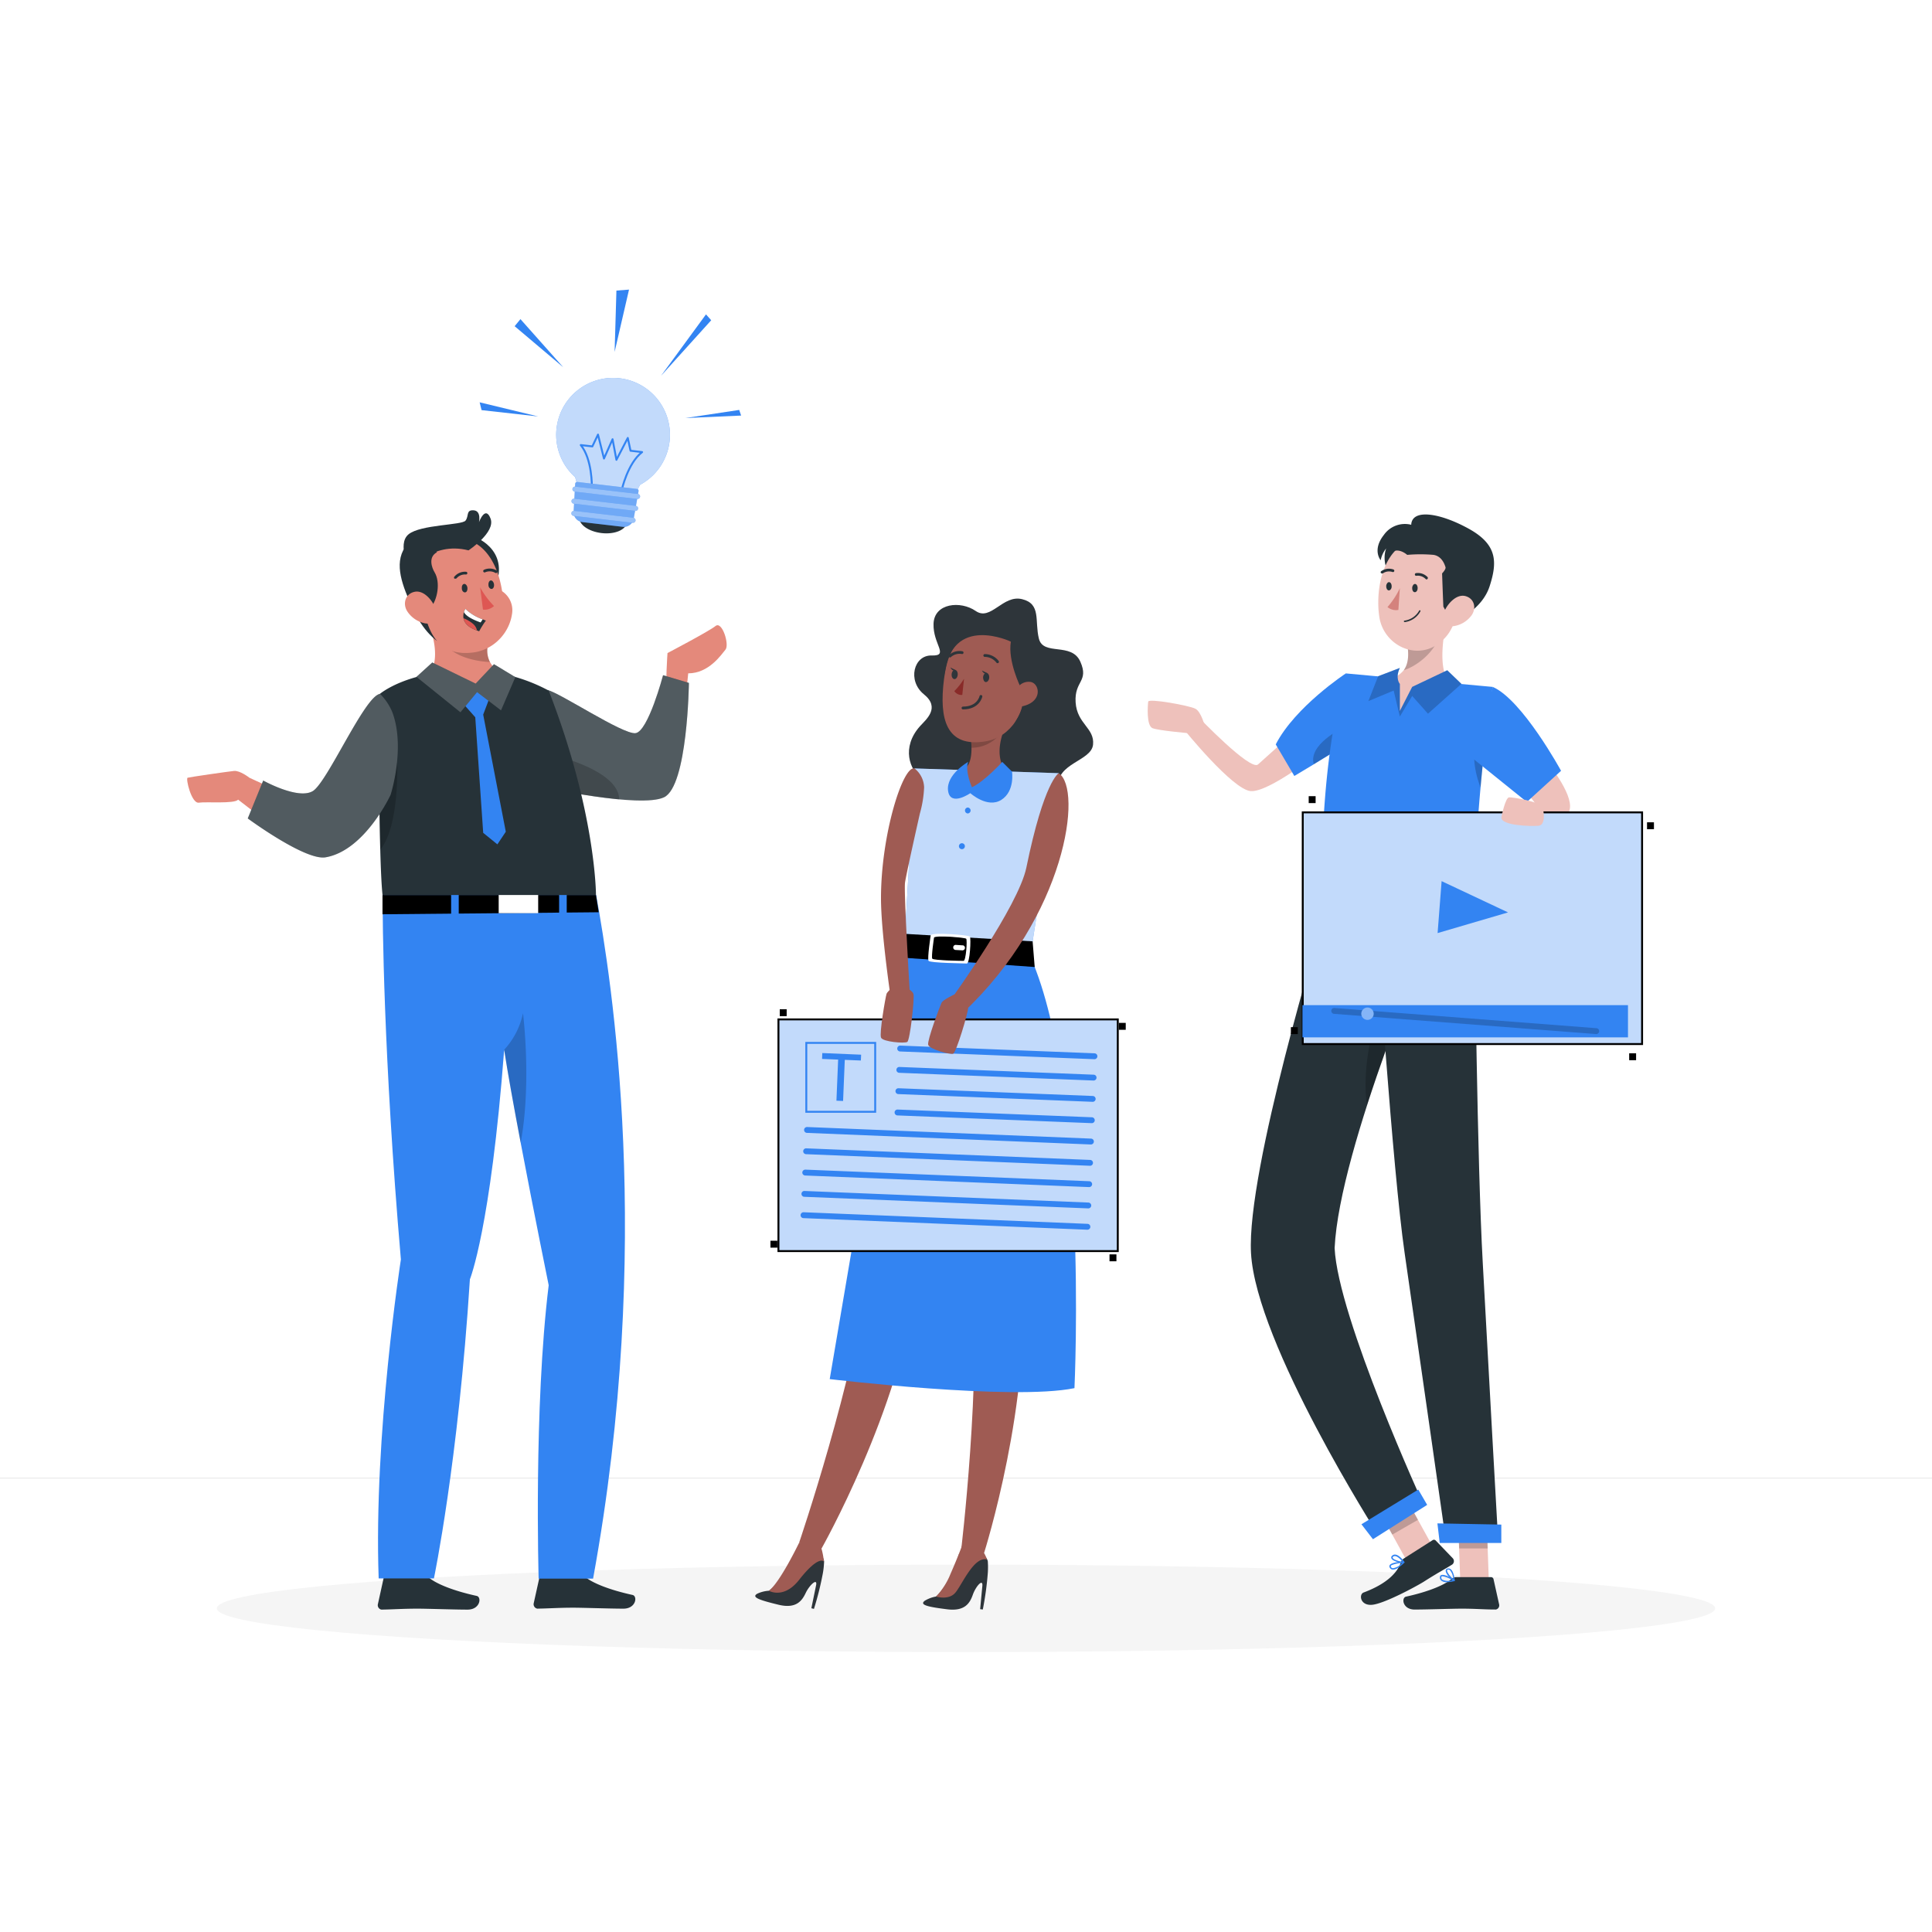 <svg class="animated" id="freepik_stories-content-team" xmlns="http://www.w3.org/2000/svg" viewBox="0 0 500 500" version="1.1" xmlns:xlink="http://www.w3.org/1999/xlink" xmlns:svgjs="http://svgjs.com/svgjs"><style>svg#freepik_stories-content-team:not(.animated) .animable {opacity: 0;}svg#freepik_stories-content-team.animated #el9nwya1mj5do {animation: 1.8s 1 forwards ease-out lightSpeedRight;animation-delay: 0s;}svg#freepik_stories-content-team.animated #elbwqp272u3jm {animation: 1.8s 1 forwards ease-out lightSpeedRight;animation-delay: 0.015s;opacity: 0}svg#freepik_stories-content-team.animated #ela3lzd9pvuc {animation: 1.8s 1 forwards ease-out lightSpeedRight;animation-delay: 0.03s;opacity: 0}svg#freepik_stories-content-team.animated #el7btcnnqhu5m {animation: 1.8s 1 forwards ease-out lightSpeedRight;animation-delay: 0.044s;opacity: 0}svg#freepik_stories-content-team.animated #eliq671s0n48 {animation: 1.8s 1 forwards ease-out lightSpeedRight;animation-delay: 0.059s;opacity: 0}svg#freepik_stories-content-team.animated #elffwby0b0z5 {animation: 1.8s 1 forwards ease-out lightSpeedRight;animation-delay: 0.074s;opacity: 0}svg#freepik_stories-content-team.animated #elzq844onli1b {animation: 1.8s 1 forwards ease-out lightSpeedRight;animation-delay: 0.089s;opacity: 0}svg#freepik_stories-content-team.animated #elxi6vmdxxzw {animation: 1.8s 1 forwards ease-out lightSpeedRight;animation-delay: 0.103s;opacity: 0}svg#freepik_stories-content-team.animated #elfz3s4ge2nso {animation: 1.8s 1 forwards ease-out lightSpeedRight;animation-delay: 0.118s;opacity: 0}svg#freepik_stories-content-team.animated #eln27szy1h3tb {animation: 1.8s 1 forwards ease-out lightSpeedRight;animation-delay: 0.133s;opacity: 0}svg#freepik_stories-content-team.animated #elw5neeuuze9l {animation: 1.8s 1 forwards ease-out lightSpeedRight;animation-delay: 0.148s;opacity: 0}svg#freepik_stories-content-team.animated #elloy1i409ptl {animation: 1.8s 1 forwards ease-out lightSpeedRight;animation-delay: 0.162s;opacity: 0}svg#freepik_stories-content-team.animated #el1hrbgzhoeui {animation: 1.8s 1 forwards ease-out lightSpeedRight;animation-delay: 0.177s;opacity: 0}svg#freepik_stories-content-team.animated #elez3beh3bben {animation: 1.8s 1 forwards ease-out lightSpeedRight;animation-delay: 0.192s;opacity: 0}svg#freepik_stories-content-team.animated #elcjaai39q2cp {animation: 1.8s 1 forwards ease-out lightSpeedRight;animation-delay: 0.207s;opacity: 0}svg#freepik_stories-content-team.animated #el3iudn72t1mj {animation: 1.8s 1 forwards ease-out lightSpeedRight;animation-delay: 0.221s;opacity: 0}svg#freepik_stories-content-team.animated #elstu9r2997s {animation: 1.8s 1 forwards ease-out lightSpeedRight;animation-delay: 0.236s;opacity: 0}svg#freepik_stories-content-team.animated #elhvjw8dqlzwa {animation: 1.8s 1 forwards ease-out lightSpeedRight;animation-delay: 0.251s;opacity: 0}svg#freepik_stories-content-team.animated #elqjpterywv0l {animation: 1.8s 1 forwards ease-out lightSpeedRight;animation-delay: 0.266s;opacity: 0}svg#freepik_stories-content-team.animated #el3qwid0iixba {animation: 1.8s 1 forwards ease-out lightSpeedRight;animation-delay: 0.28s;opacity: 0}svg#freepik_stories-content-team.animated #el01yoedr3aj2e {animation: 1.8s 1 forwards ease-out lightSpeedRight;animation-delay: 0.295s;opacity: 0}svg#freepik_stories-content-team.animated #eldxwhqnnglwi {animation: 1.8s 1 forwards ease-out lightSpeedRight;animation-delay: 0.31s;opacity: 0}svg#freepik_stories-content-team.animated #el5j2snf9cjw6 {animation: 1.8s 1 forwards ease-out lightSpeedRight;animation-delay: 0.325s;opacity: 0}svg#freepik_stories-content-team.animated #elp0ga0ax9jrp {animation: 1.8s 1 forwards ease-out lightSpeedRight;animation-delay: 0.339s;opacity: 0}svg#freepik_stories-content-team.animated #elk0biqc3xl7k {animation: 1.8s 1 forwards ease-out lightSpeedRight;animation-delay: 0.354s;opacity: 0}svg#freepik_stories-content-team.animated #elol0bctae0vl {animation: 1.8s 1 forwards ease-out lightSpeedRight;animation-delay: 0.369s;opacity: 0}svg#freepik_stories-content-team.animated #el1guuan72p49 {animation: 1.8s 1 forwards ease-out lightSpeedRight;animation-delay: 0.384s;opacity: 0}svg#freepik_stories-content-team.animated #el65sgwrd71fc {animation: 1.8s 1 forwards ease-out lightSpeedRight;animation-delay: 0.398s;opacity: 0}svg#freepik_stories-content-team.animated #elc6ztzgj23j {animation: 1.8s 1 forwards ease-out lightSpeedRight;animation-delay: 0.413s;opacity: 0}svg#freepik_stories-content-team.animated #elgac8vqhtqro {animation: 1.8s 1 forwards ease-out lightSpeedRight;animation-delay: 0.428s;opacity: 0}svg#freepik_stories-content-team.animated #elew5hrp00577 {animation: 1.8s 1 forwards ease-out lightSpeedRight;animation-delay: 0.443s;opacity: 0}svg#freepik_stories-content-team.animated #eljfzmph9iq5 {animation: 1.8s 1 forwards ease-out lightSpeedRight;animation-delay: 0.457s;opacity: 0}svg#freepik_stories-content-team.animated #elhkq3lh5zuna {animation: 1.8s 1 forwards ease-out lightSpeedRight;animation-delay: 0.472s;opacity: 0}svg#freepik_stories-content-team.animated #el95m9r8a5kla {animation: 1.8s 1 forwards ease-out lightSpeedRight;animation-delay: 0.487s;opacity: 0}svg#freepik_stories-content-team.animated #elhzrfax9wmft {animation: 1.8s 1 forwards ease-out lightSpeedRight;animation-delay: 0.502s;opacity: 0}svg#freepik_stories-content-team.animated #elcn0y06umav7 {animation: 1.8s 1 forwards ease-out lightSpeedRight;animation-delay: 0.516s;opacity: 0}svg#freepik_stories-content-team.animated #elkhh4byyaud {animation: 1.8s 1 forwards ease-out lightSpeedRight;animation-delay: 0.531s;opacity: 0}svg#freepik_stories-content-team.animated #el4ntmozjxm14 {animation: 1.8s 1 forwards ease-out lightSpeedRight;animation-delay: 0.546s;opacity: 0}svg#freepik_stories-content-team.animated #elnktaybvb87h {animation: 1.8s 1 forwards ease-out lightSpeedRight;animation-delay: 0.561s;opacity: 0}svg#freepik_stories-content-team.animated #el43k4m2e74bk {animation: 1.8s 1 forwards ease-out lightSpeedRight;animation-delay: 0.575s;opacity: 0}svg#freepik_stories-content-team.animated #el05biblvna4f9 {animation: 1.8s 1 forwards ease-out lightSpeedRight;animation-delay: 0.59s;opacity: 0}svg#freepik_stories-content-team.animated #elwylx3bm77d {animation: 1.8s 1 forwards ease-out lightSpeedRight;animation-delay: 0.605s;opacity: 0}svg#freepik_stories-content-team.animated #elixndvek6ty {animation: 1.8s 1 forwards ease-out lightSpeedRight;animation-delay: 0.62s;opacity: 0}svg#freepik_stories-content-team.animated #elak1vrikrx6t {animation: 1.8s 1 forwards ease-out lightSpeedRight;animation-delay: 0.634s;opacity: 0}svg#freepik_stories-content-team.animated #el3uemohtw0no {animation: 1.8s 1 forwards ease-out lightSpeedRight;animation-delay: 0.649s;opacity: 0}svg#freepik_stories-content-team.animated #elotfd4erd6l {animation: 1.8s 1 forwards ease-out lightSpeedRight;animation-delay: 0.664s;opacity: 0}svg#freepik_stories-content-team.animated #el780fsb0p5mm {animation: 1.8s 1 forwards ease-out lightSpeedRight;animation-delay: 0.679s;opacity: 0}svg#freepik_stories-content-team.animated #elygmejml5i8q {animation: 1.8s 1 forwards ease-out lightSpeedRight;animation-delay: 0.693s;opacity: 0}svg#freepik_stories-content-team.animated #elpxmm7jjsqnh {animation: 1.8s 1 forwards ease-out lightSpeedRight;animation-delay: 0.708s;opacity: 0}svg#freepik_stories-content-team.animated #elq0ulm04lx4 {animation: 1.8s 1 forwards ease-out lightSpeedRight;animation-delay: 0.723s;opacity: 0}svg#freepik_stories-content-team.animated #elzqjh686m6k {animation: 1.8s 1 forwards ease-out lightSpeedRight;animation-delay: 0.738s;opacity: 0}svg#freepik_stories-content-team.animated #el0kmilnd0pu8r {animation: 1.8s 1 forwards ease-out lightSpeedRight;animation-delay: 0.752s;opacity: 0}svg#freepik_stories-content-team.animated #elnrl2wcqlyfo {animation: 1.8s 1 forwards ease-out lightSpeedRight;animation-delay: 0.767s;opacity: 0}svg#freepik_stories-content-team.animated #elsg7lzzguxu {animation: 1.8s 1 forwards ease-out lightSpeedRight;animation-delay: 0.782s;opacity: 0}svg#freepik_stories-content-team.animated #el26vxlgx85r4 {animation: 1.8s 1 forwards ease-out lightSpeedRight;animation-delay: 0.797s;opacity: 0}svg#freepik_stories-content-team.animated #elo0jclt1dssg {animation: 1.8s 1 forwards ease-out lightSpeedRight;animation-delay: 0.811s;opacity: 0}svg#freepik_stories-content-team.animated #el9w1q0tbbjev {animation: 1.8s 1 forwards ease-out lightSpeedRight;animation-delay: 0.826s;opacity: 0}svg#freepik_stories-content-team.animated #elnccw168jz0l {animation: 1.8s 1 forwards ease-out lightSpeedRight;animation-delay: 0.841s;opacity: 0}svg#freepik_stories-content-team.animated #elqy6mf0wx04 {animation: 1.8s 1 forwards ease-out lightSpeedRight;animation-delay: 0.856s;opacity: 0}svg#freepik_stories-content-team.animated #elw1y5926hfqb {animation: 1.8s 1 forwards ease-out lightSpeedRight;animation-delay: 0.87s;opacity: 0}svg#freepik_stories-content-team.animated #els2p0ufquiuk {animation: 1.8s 1 forwards ease-out lightSpeedRight;animation-delay: 0.885s;opacity: 0}svg#freepik_stories-content-team.animated #elxo8mq29aksj {animation: 1.8s 1 forwards ease-out lightSpeedRight;animation-delay: 0.9s;opacity: 0}svg#freepik_stories-content-team.animated #elo55erimw27 {animation: 1.8s 1 forwards ease-out lightSpeedRight;animation-delay: 0.915s;opacity: 0}svg#freepik_stories-content-team.animated #elp0k3rhfgy2 {animation: 1.8s 1 forwards ease-out lightSpeedRight;animation-delay: 0.93s;opacity: 0}svg#freepik_stories-content-team.animated #el851irxsoa8f {animation: 1.8s 1 forwards ease-out lightSpeedRight;animation-delay: 0.944s;opacity: 0}svg#freepik_stories-content-team.animated #elvjegj398gq {animation: 1.8s 1 forwards ease-out lightSpeedRight;animation-delay: 0.959s;opacity: 0}svg#freepik_stories-content-team.animated #el8basgzszbt4 {animation: 1.8s 1 forwards ease-out lightSpeedRight;animation-delay: 0.974s;opacity: 0}svg#freepik_stories-content-team.animated #elcju7kfuoslq {animation: 1.8s 1 forwards ease-out lightSpeedRight;animation-delay: 0.989s;opacity: 0}svg#freepik_stories-content-team.animated #elfgtzr1c5gim {animation: 1.8s 1 forwards ease-out lightSpeedRight;animation-delay: 1.003s;opacity: 0}svg#freepik_stories-content-team.animated #el9wvkch8aasl {animation: 1.8s 1 forwards ease-out lightSpeedRight;animation-delay: 1.018s;opacity: 0}svg#freepik_stories-content-team.animated #elvt9r8dnnmt {animation: 1.8s 1 forwards ease-out lightSpeedRight;animation-delay: 1.033s;opacity: 0}svg#freepik_stories-content-team.animated #el3aovmtttd8 {animation: 1.8s 1 forwards ease-out lightSpeedRight;animation-delay: 1.048s;opacity: 0}svg#freepik_stories-content-team.animated #elb41bw2muwvg {animation: 1.8s 1 forwards ease-out lightSpeedRight;animation-delay: 1.062s;opacity: 0}svg#freepik_stories-content-team.animated #elsq1j7dyfuhl {animation: 1.8s 1 forwards ease-out lightSpeedRight;animation-delay: 1.077s;opacity: 0}svg#freepik_stories-content-team.animated #el2om7xvf39pj {animation: 1.8s 1 forwards ease-out lightSpeedRight;animation-delay: 1.092s;opacity: 0}svg#freepik_stories-content-team.animated #elj6y2fzeheyl {animation: 1.8s 1 forwards ease-out lightSpeedRight;animation-delay: 1.107s;opacity: 0}svg#freepik_stories-content-team.animated #elc6hxq57amdb {animation: 1.8s 1 forwards ease-out lightSpeedRight;animation-delay: 1.121s;opacity: 0}svg#freepik_stories-content-team.animated #el5y5ctgrx12s {animation: 1.8s 1 forwards ease-out lightSpeedRight;animation-delay: 1.136s;opacity: 0}svg#freepik_stories-content-team.animated #elqu2jvur6s8k {animation: 1.8s 1 forwards ease-out lightSpeedRight;animation-delay: 1.151s;opacity: 0}svg#freepik_stories-content-team.animated #ell8pzth5bl0j {animation: 1.8s 1 forwards ease-out lightSpeedRight;animation-delay: 1.166s;opacity: 0}svg#freepik_stories-content-team.animated #elhdj2thphccl {animation: 1.8s 1 forwards ease-out lightSpeedRight;animation-delay: 1.18s;opacity: 0}svg#freepik_stories-content-team.animated #el43svfo3f7pp {animation: 1.8s 1 forwards ease-out lightSpeedRight;animation-delay: 1.195s;opacity: 0}svg#freepik_stories-content-team.animated #el9zsejfywos {animation: 1.8s 1 forwards ease-out lightSpeedRight;animation-delay: 1.21s;opacity: 0}svg#freepik_stories-content-team.animated #elt275rw007r {animation: 1.8s 1 forwards ease-out lightSpeedRight;animation-delay: 1.225s;opacity: 0}svg#freepik_stories-content-team.animated #elc5gsmr7wbpb {animation: 1.8s 1 forwards ease-out lightSpeedRight;animation-delay: 1.239s;opacity: 0}svg#freepik_stories-content-team.animated #elgqnkays6l3 {animation: 1.8s 1 forwards ease-out lightSpeedRight;animation-delay: 1.254s;opacity: 0}svg#freepik_stories-content-team.animated #elu2quvdo7alp {animation: 1.8s 1 forwards ease-out lightSpeedRight;animation-delay: 1.269s;opacity: 0}svg#freepik_stories-content-team.animated #elvdqqvisjo7 {animation: 1.8s 1 forwards ease-out lightSpeedRight;animation-delay: 1.284s;opacity: 0}svg#freepik_stories-content-team.animated #elxs6biinjy9t {animation: 1.8s 1 forwards ease-out lightSpeedRight;animation-delay: 1.298s;opacity: 0}svg#freepik_stories-content-team.animated #el05d3vkfzfo9s {animation: 1.8s 1 forwards ease-out lightSpeedRight;animation-delay: 1.313s;opacity: 0}svg#freepik_stories-content-team.animated #elp9qkublst5e {animation: 1.8s 1 forwards ease-out lightSpeedRight;animation-delay: 1.328s;opacity: 0}svg#freepik_stories-content-team.animated #elc17m0neqm0q {animation: 1.8s 1 forwards ease-out lightSpeedRight;animation-delay: 1.343s;opacity: 0}svg#freepik_stories-content-team.animated #elimnssudw00h {animation: 1.8s 1 forwards ease-out lightSpeedRight;animation-delay: 1.357s;opacity: 0}svg#freepik_stories-content-team.animated #elaflgxwfi7t4 {animation: 1.8s 1 forwards ease-out lightSpeedRight;animation-delay: 1.372s;opacity: 0}svg#freepik_stories-content-team.animated #elu4ukkng4o4i {animation: 1.8s 1 forwards ease-out lightSpeedRight;animation-delay: 1.387s;opacity: 0}svg#freepik_stories-content-team.animated #el6mfg241aivp {animation: 1.8s 1 forwards ease-out lightSpeedRight;animation-delay: 1.402s;opacity: 0}svg#freepik_stories-content-team.animated #elh2qm2yakuyc {animation: 1.8s 1 forwards ease-out lightSpeedRight;animation-delay: 1.416s;opacity: 0}svg#freepik_stories-content-team.animated #elzd8zhbdrnbo {animation: 1.8s 1 forwards ease-out lightSpeedRight;animation-delay: 1.431s;opacity: 0}svg#freepik_stories-content-team.animated #elut9dwp05aqq {animation: 1.8s 1 forwards ease-out lightSpeedRight;animation-delay: 1.446s;opacity: 0}svg#freepik_stories-content-team.animated #elxv6t33k6j3 {animation: 1.8s 1 forwards ease-out lightSpeedRight;animation-delay: 1.461s;opacity: 0}svg#freepik_stories-content-team.animated #els15yplegnss {animation: 1.8s 1 forwards ease-out lightSpeedRight;animation-delay: 1.475s;opacity: 0}svg#freepik_stories-content-team.animated #el3pd6dpg8iu6 {animation: 1.8s 1 forwards ease-out lightSpeedRight;animation-delay: 1.49s;opacity: 0}svg#freepik_stories-content-team.animated #elx0qe8y96pn {animation: 1.8s 1 forwards ease-out lightSpeedRight;animation-delay: 1.505s;opacity: 0}svg#freepik_stories-content-team.animated #els2nejenvly {animation: 1.8s 1 forwards ease-out lightSpeedRight;animation-delay: 1.52s;opacity: 0}svg#freepik_stories-content-team.animated #elc814avzbx1e {animation: 1.8s 1 forwards ease-out lightSpeedRight;animation-delay: 1.534s;opacity: 0}svg#freepik_stories-content-team.animated #elj4q6cnu47p9 {animation: 1.8s 1 forwards ease-out lightSpeedRight;animation-delay: 1.549s;opacity: 0}svg#freepik_stories-content-team.animated #el2yaoxo4b7li {animation: 1.8s 1 forwards ease-out lightSpeedRight;animation-delay: 1.564s;opacity: 0}svg#freepik_stories-content-team.animated #el7hcen352pcm {animation: 1.8s 1 forwards ease-out lightSpeedRight;animation-delay: 1.579s;opacity: 0}svg#freepik_stories-content-team.animated #elj7gl9dbht0m {animation: 1.8s 1 forwards ease-out lightSpeedRight;animation-delay: 1.593s;opacity: 0}svg#freepik_stories-content-team.animated #elty4i7i5unge {animation: 1.8s 1 forwards ease-out lightSpeedRight;animation-delay: 1.608s;opacity: 0}svg#freepik_stories-content-team.animated #elsc70rjn9qo {animation: 1.8s 1 forwards ease-out lightSpeedRight;animation-delay: 1.623s;opacity: 0}svg#freepik_stories-content-team.animated #ela85i08apjft {animation: 1.8s 1 forwards ease-out lightSpeedRight;animation-delay: 1.638s;opacity: 0}svg#freepik_stories-content-team.animated #el9y68pi5kj4e {animation: 1.8s 1 forwards ease-out lightSpeedRight;animation-delay: 1.652s;opacity: 0}svg#freepik_stories-content-team.animated #elokrwmk1h9js {animation: 1.8s 1 forwards ease-out lightSpeedRight;animation-delay: 1.667s;opacity: 0}svg#freepik_stories-content-team.animated #el3mfvnp6qcgt {animation: 1.8s 1 forwards ease-out lightSpeedRight;animation-delay: 1.682s;opacity: 0}svg#freepik_stories-content-team.animated #ellfrgcec0wx {animation: 1.8s 1 forwards ease-out lightSpeedRight;animation-delay: 1.697s;opacity: 0}svg#freepik_stories-content-team.animated #elpf034jvnec {animation: 1.8s 1 forwards ease-out lightSpeedRight;animation-delay: 1.711s;opacity: 0}svg#freepik_stories-content-team.animated #elzlpmh84emz {animation: 1.8s 1 forwards ease-out lightSpeedRight;animation-delay: 1.726s;opacity: 0}svg#freepik_stories-content-team.animated #elxggoxdqc638 {animation: 1.8s 1 forwards ease-out lightSpeedRight;animation-delay: 1.741s;opacity: 0}svg#freepik_stories-content-team.animated #elrq343jm0dm {animation: 1.8s 1 forwards ease-out lightSpeedRight;animation-delay: 1.756s;opacity: 0}svg#freepik_stories-content-team.animated #elfv0ixqepjau {animation: 1.8s 1 forwards ease-out lightSpeedRight;animation-delay: 1.77s;opacity: 0}svg#freepik_stories-content-team.animated #elt9ljcqz74it {animation: 1.8s 1 forwards ease-out lightSpeedRight;animation-delay: 1.785s;opacity: 0}svg#freepik_stories-content-team.animated #freepik--background-complete--inject-10 {animation: 1.8s 1 forwards ease-out lightSpeedRight;animation-delay: 0s;}svg#freepik_stories-content-team.animated #freepik--light-bulb--inject-10 {animation: 1s 1 forwards cubic-bezier(.36,-0.01,.5,1.38) slideDown;animation-delay: 0s;}svg#freepik_stories-content-team.animated #freepik--character-3--inject-10 {animation: 1s 1 forwards cubic-bezier(.36,-0.01,.5,1.38) slideRight;animation-delay: 0s;}svg#freepik_stories-content-team.animated #freepik--character-2--inject-10 {animation: 1s 1 forwards cubic-bezier(.36,-0.01,.5,1.38) slideRight;animation-delay: 0s;}svg#freepik_stories-content-team.animated #freepik--character-1--inject-10 {animation: 1s 1 forwards cubic-bezier(.36,-0.01,.5,1.38) slideLeft;animation-delay: 0s;}            @keyframes lightSpeedRight {              from {                transform: translate3d(50%, 0, 0) skewX(-20deg);                opacity: 0;              }              60% {                transform: skewX(10deg);                opacity: 1;              }              80% {                transform: skewX(-2deg);              }              to {                opacity: 1;                transform: translate3d(0, 0, 0);              }            }                    @keyframes slideDown {                0% {                    opacity: 0;                    transform: translateY(-30px);                }                100% {                    opacity: 1;                    transform: translateY(0);                }            }                    @keyframes slideRight {                0% {                    opacity: 0;                    transform: translateX(30px);                }                100% {                    opacity: 1;                    transform: translateX(0);                }            }                    @keyframes slideLeft {                0% {                    opacity: 0;                    transform: translateX(-30px);                }                100% {                    opacity: 1;                    transform: translateX(0);                }            }        </style><g id="freepik--background-complete--inject-10" class="animable animator-active" style="transform-origin: 250px 228.23px;"><rect y="382.4" width="500" height="0.25" style="fill: rgb(235, 235, 235); transform-origin: 250px 382.525px;" id="el9nwya1mj5do" class="animable"></rect><rect x="416.78" y="398.49" width="33.12" height="0.25" style="fill: rgb(235, 235, 235); transform-origin: 433.34px 398.615px;" id="elbwqp272u3jm" class="animable"></rect><rect x="322.53" y="401.21" width="8.69" height="0.25" style="fill: rgb(235, 235, 235); transform-origin: 326.875px 401.335px;" id="ela3lzd9pvuc" class="animable"></rect><rect x="396.59" y="389.21" width="19.19" height="0.25" style="fill: rgb(235, 235, 235); transform-origin: 406.185px 389.335px;" id="el7btcnnqhu5m" class="animable"></rect><rect x="52.46" y="390.89" width="43.19" height="0.25" style="fill: rgb(235, 235, 235); transform-origin: 74.055px 391.015px;" id="eliq671s0n48" class="animable"></rect><rect x="104.56" y="390.89" width="6.33" height="0.25" style="fill: rgb(235, 235, 235); transform-origin: 107.725px 391.015px;" id="elffwby0b0z5" class="animable"></rect><rect x="131.47" y="395.11" width="93.68" height="0.25" style="fill: rgb(235, 235, 235); transform-origin: 178.31px 395.235px;" id="elzq844onli1b" class="animable"></rect><path d="M237,337.8H43.91a5.71,5.71,0,0,1-5.7-5.71V60.66A5.71,5.71,0,0,1,43.91,55H237a5.71,5.71,0,0,1,5.71,5.71V332.09A5.71,5.71,0,0,1,237,337.8ZM43.91,55.2a5.46,5.46,0,0,0-5.45,5.46V332.09a5.46,5.46,0,0,0,5.45,5.46H237a5.47,5.47,0,0,0,5.46-5.46V60.66A5.47,5.47,0,0,0,237,55.2Z" style="fill: rgb(235, 235, 235); transform-origin: 140.46px 196.4px;" id="elxi6vmdxxzw" class="animable"></path><path d="M453.31,337.8H260.21a5.72,5.72,0,0,1-5.71-5.71V60.66A5.72,5.72,0,0,1,260.21,55h193.1A5.71,5.71,0,0,1,459,60.66V332.09A5.71,5.71,0,0,1,453.31,337.8ZM260.21,55.2a5.47,5.47,0,0,0-5.46,5.46V332.09a5.47,5.47,0,0,0,5.46,5.46h193.1a5.47,5.47,0,0,0,5.46-5.46V60.66a5.47,5.47,0,0,0-5.46-5.46Z" style="fill: rgb(235, 235, 235); transform-origin: 356.75px 196.4px;" id="elfz3s4ge2nso" class="animable"></path><rect x="82.64" y="101.91" width="94.67" height="213.27" style="fill: rgb(245, 245, 245); transform-origin: 129.975px 208.545px;" id="eln27szy1h3tb" class="animable"></rect><g id="elw5neeuuze9l" class=""><rect x="27.34" y="164.78" width="205.27" height="87.53" style="fill: rgb(250, 250, 250); transform-origin: 129.975px 208.545px; transform: rotate(90deg);" class="animable" id="elthipo4rs6u"></rect></g><rect x="128.97" y="104.88" width="2.01" height="208.3" style="fill: rgb(245, 245, 245); transform-origin: 129.975px 209.03px;" id="elloy1i409ptl" class="animable"></rect><rect x="80.46" y="99.13" width="99.04" height="10.04" style="fill: rgb(245, 245, 245); transform-origin: 129.98px 104.15px;" id="el1hrbgzhoeui" class="animable"></rect><rect x="80.46" y="110.28" width="99.04" height="1.19" style="fill: rgb(245, 245, 245); transform-origin: 129.98px 110.875px;" id="elez3beh3bben" class="animable"></rect><rect x="80.46" y="112.98" width="99.04" height="1.19" style="fill: rgb(245, 245, 245); transform-origin: 129.98px 113.575px;" id="elcjaai39q2cp" class="animable"></rect><rect x="80.46" y="115.68" width="99.04" height="1.19" style="fill: rgb(245, 245, 245); transform-origin: 129.98px 116.275px;" id="el3iudn72t1mj" class="animable"></rect><rect x="80.46" y="118.38" width="99.04" height="1.19" style="fill: rgb(245, 245, 245); transform-origin: 129.98px 118.975px;" id="elstu9r2997s" class="animable"></rect><rect x="80.46" y="121.08" width="99.04" height="1.19" style="fill: rgb(245, 245, 245); transform-origin: 129.98px 121.675px;" id="elhvjw8dqlzwa" class="animable"></rect><rect x="80.46" y="123.78" width="99.04" height="1.19" style="fill: rgb(245, 245, 245); transform-origin: 129.98px 124.375px;" id="elqjpterywv0l" class="animable"></rect><rect x="80.46" y="126.48" width="99.04" height="1.19" style="fill: rgb(245, 245, 245); transform-origin: 129.98px 127.075px;" id="el3qwid0iixba" class="animable"></rect><rect x="80.46" y="129.18" width="99.04" height="1.19" style="fill: rgb(245, 245, 245); transform-origin: 129.98px 129.775px;" id="el01yoedr3aj2e" class="animable"></rect><rect x="80.46" y="131.88" width="99.04" height="1.19" style="fill: rgb(245, 245, 245); transform-origin: 129.98px 132.475px;" id="eldxwhqnnglwi" class="animable"></rect><rect x="80.46" y="134.58" width="99.04" height="1.19" style="fill: rgb(245, 245, 245); transform-origin: 129.98px 135.175px;" id="el5j2snf9cjw6" class="animable"></rect><rect x="80.46" y="137.28" width="99.04" height="1.19" style="fill: rgb(245, 245, 245); transform-origin: 129.98px 137.875px;" id="elp0ga0ax9jrp" class="animable"></rect><rect x="80.46" y="139.98" width="99.04" height="1.19" style="fill: rgb(245, 245, 245); transform-origin: 129.98px 140.575px;" id="elk0biqc3xl7k" class="animable"></rect><rect x="80.46" y="142.68" width="99.04" height="1.19" style="fill: rgb(245, 245, 245); transform-origin: 129.98px 143.275px;" id="elol0bctae0vl" class="animable"></rect><rect x="80.46" y="145.38" width="99.04" height="1.19" style="fill: rgb(245, 245, 245); transform-origin: 129.98px 145.975px;" id="el1guuan72p49" class="animable"></rect><rect x="80.46" y="148.08" width="99.04" height="1.19" style="fill: rgb(245, 245, 245); transform-origin: 129.98px 148.675px;" id="el65sgwrd71fc" class="animable"></rect><rect x="80.46" y="150.78" width="99.04" height="1.19" style="fill: rgb(245, 245, 245); transform-origin: 129.98px 151.375px;" id="elc6ztzgj23j" class="animable"></rect><rect x="80.46" y="153.48" width="99.04" height="1.19" style="fill: rgb(245, 245, 245); transform-origin: 129.98px 154.075px;" id="elgac8vqhtqro" class="animable"></rect><rect x="80.46" y="156.18" width="99.04" height="1.19" style="fill: rgb(245, 245, 245); transform-origin: 129.98px 156.775px;" id="elew5hrp00577" class="animable"></rect><rect x="194.73" y="101.91" width="94.67" height="213.27" style="fill: rgb(245, 245, 245); transform-origin: 242.065px 208.545px;" id="eljfzmph9iq5" class="animable"></rect><g id="elhkq3lh5zuna" class=""><rect x="139.43" y="164.78" width="205.27" height="87.53" style="fill: rgb(250, 250, 250); transform-origin: 242.065px 208.545px; transform: rotate(90deg);" class="animable" id="elunzqzrkun1"></rect></g><rect x="241.06" y="104.88" width="2.01" height="208.3" style="fill: rgb(245, 245, 245); transform-origin: 242.065px 209.03px;" id="el95m9r8a5kla" class="animable"></rect><rect x="192.55" y="99.13" width="99.04" height="10.04" style="fill: rgb(245, 245, 245); transform-origin: 242.07px 104.15px;" id="elhzrfax9wmft" class="animable"></rect><rect x="192.55" y="110.28" width="99.04" height="1.19" style="fill: rgb(245, 245, 245); transform-origin: 242.07px 110.875px;" id="elcn0y06umav7" class="animable"></rect><rect x="192.55" y="112.98" width="99.04" height="1.19" style="fill: rgb(245, 245, 245); transform-origin: 242.07px 113.575px;" id="elkhh4byyaud" class="animable"></rect><rect x="192.55" y="115.68" width="99.04" height="1.19" style="fill: rgb(245, 245, 245); transform-origin: 242.07px 116.275px;" id="el4ntmozjxm14" class="animable"></rect><rect x="192.55" y="118.38" width="99.04" height="1.19" style="fill: rgb(245, 245, 245); transform-origin: 242.07px 118.975px;" id="elnktaybvb87h" class="animable"></rect><rect x="192.55" y="121.08" width="99.04" height="1.19" style="fill: rgb(245, 245, 245); transform-origin: 242.07px 121.675px;" id="el43k4m2e74bk" class="animable"></rect><rect x="192.55" y="123.78" width="99.04" height="1.19" style="fill: rgb(245, 245, 245); transform-origin: 242.07px 124.375px;" id="el05biblvna4f9" class="animable"></rect><rect x="192.55" y="126.48" width="99.04" height="1.19" style="fill: rgb(245, 245, 245); transform-origin: 242.07px 127.075px;" id="elwylx3bm77d" class="animable"></rect><rect x="192.55" y="129.18" width="99.04" height="1.19" style="fill: rgb(245, 245, 245); transform-origin: 242.07px 129.775px;" id="elixndvek6ty" class="animable"></rect><rect x="192.55" y="131.88" width="99.04" height="1.19" style="fill: rgb(245, 245, 245); transform-origin: 242.07px 132.475px;" id="elak1vrikrx6t" class="animable"></rect><rect x="192.55" y="134.58" width="99.04" height="1.19" style="fill: rgb(245, 245, 245); transform-origin: 242.07px 135.175px;" id="el3uemohtw0no" class="animable"></rect><rect x="192.55" y="137.28" width="99.04" height="1.19" style="fill: rgb(245, 245, 245); transform-origin: 242.07px 137.875px;" id="elotfd4erd6l" class="animable"></rect><rect x="192.55" y="139.98" width="99.04" height="1.19" style="fill: rgb(245, 245, 245); transform-origin: 242.07px 140.575px;" id="el780fsb0p5mm" class="animable"></rect><rect x="192.55" y="142.68" width="99.04" height="1.19" style="fill: rgb(245, 245, 245); transform-origin: 242.07px 143.275px;" id="elygmejml5i8q" class="animable"></rect><rect x="192.55" y="145.38" width="99.04" height="1.19" style="fill: rgb(245, 245, 245); transform-origin: 242.07px 145.975px;" id="elpxmm7jjsqnh" class="animable"></rect><rect x="192.55" y="148.08" width="99.04" height="1.19" style="fill: rgb(245, 245, 245); transform-origin: 242.07px 148.675px;" id="elq0ulm04lx4" class="animable"></rect><rect x="192.55" y="150.78" width="99.04" height="1.19" style="fill: rgb(245, 245, 245); transform-origin: 242.07px 151.375px;" id="elzqjh686m6k" class="animable"></rect><rect x="192.55" y="153.48" width="99.04" height="1.19" style="fill: rgb(245, 245, 245); transform-origin: 242.07px 154.075px;" id="el0kmilnd0pu8r" class="animable"></rect><rect x="192.55" y="156.18" width="99.04" height="1.19" style="fill: rgb(245, 245, 245); transform-origin: 242.07px 156.775px;" id="elnrl2wcqlyfo" class="animable"></rect><rect x="306.82" y="101.91" width="94.67" height="213.27" style="fill: rgb(245, 245, 245); transform-origin: 354.155px 208.545px;" id="elsg7lzzguxu" class="animable"></rect><g id="el26vxlgx85r4" class=""><rect x="251.52" y="164.78" width="205.27" height="87.53" style="fill: rgb(250, 250, 250); transform-origin: 354.155px 208.545px; transform: rotate(90deg);" class="animable" id="elmrbzz4s65in"></rect></g><rect x="353.15" y="104.88" width="2.01" height="208.3" style="fill: rgb(245, 245, 245); transform-origin: 354.155px 209.03px;" id="elo0jclt1dssg" class="animable"></rect><rect x="304.63" y="99.13" width="99.04" height="10.04" style="fill: rgb(245, 245, 245); transform-origin: 354.15px 104.15px;" id="el9w1q0tbbjev" class="animable"></rect><rect x="304.63" y="110.28" width="99.04" height="1.19" style="fill: rgb(245, 245, 245); transform-origin: 354.15px 110.875px;" id="elnccw168jz0l" class="animable"></rect><rect x="304.63" y="112.98" width="99.04" height="1.19" style="fill: rgb(245, 245, 245); transform-origin: 354.15px 113.575px;" id="elqy6mf0wx04" class="animable"></rect><rect x="304.63" y="115.68" width="99.04" height="1.19" style="fill: rgb(245, 245, 245); transform-origin: 354.15px 116.275px;" id="elw1y5926hfqb" class="animable"></rect><rect x="304.63" y="118.38" width="99.04" height="1.19" style="fill: rgb(245, 245, 245); transform-origin: 354.15px 118.975px;" id="els2p0ufquiuk" class="animable"></rect><rect x="304.63" y="121.08" width="99.04" height="1.19" style="fill: rgb(245, 245, 245); transform-origin: 354.15px 121.675px;" id="elxo8mq29aksj" class="animable"></rect><rect x="304.63" y="123.78" width="99.04" height="1.19" style="fill: rgb(245, 245, 245); transform-origin: 354.15px 124.375px;" id="elo55erimw27" class="animable"></rect><rect x="304.63" y="126.48" width="99.04" height="1.19" style="fill: rgb(245, 245, 245); transform-origin: 354.15px 127.075px;" id="elp0k3rhfgy2" class="animable"></rect><rect x="304.63" y="129.18" width="99.04" height="1.19" style="fill: rgb(245, 245, 245); transform-origin: 354.15px 129.775px;" id="el851irxsoa8f" class="animable"></rect><rect x="304.63" y="131.88" width="99.04" height="1.19" style="fill: rgb(245, 245, 245); transform-origin: 354.15px 132.475px;" id="elvjegj398gq" class="animable"></rect><rect x="304.63" y="134.58" width="99.04" height="1.19" style="fill: rgb(245, 245, 245); transform-origin: 354.15px 135.175px;" id="el8basgzszbt4" class="animable"></rect><rect x="304.63" y="137.28" width="99.04" height="1.19" style="fill: rgb(245, 245, 245); transform-origin: 354.15px 137.875px;" id="elcju7kfuoslq" class="animable"></rect><rect x="304.63" y="139.98" width="99.04" height="1.19" style="fill: rgb(245, 245, 245); transform-origin: 354.15px 140.575px;" id="elfgtzr1c5gim" class="animable"></rect><rect x="304.63" y="142.68" width="99.04" height="1.19" style="fill: rgb(245, 245, 245); transform-origin: 354.15px 143.275px;" id="el9wvkch8aasl" class="animable"></rect><rect x="304.63" y="145.38" width="99.04" height="1.19" style="fill: rgb(245, 245, 245); transform-origin: 354.15px 145.975px;" id="elvt9r8dnnmt" class="animable"></rect><rect x="304.63" y="148.08" width="99.04" height="1.19" style="fill: rgb(245, 245, 245); transform-origin: 354.15px 148.675px;" id="el3aovmtttd8" class="animable"></rect><rect x="304.63" y="150.78" width="99.04" height="1.19" style="fill: rgb(245, 245, 245); transform-origin: 354.15px 151.375px;" id="elb41bw2muwvg" class="animable"></rect><rect x="304.63" y="153.48" width="99.04" height="1.19" style="fill: rgb(245, 245, 245); transform-origin: 354.15px 154.075px;" id="elsq1j7dyfuhl" class="animable"></rect><rect x="304.63" y="156.18" width="99.04" height="1.19" style="fill: rgb(245, 245, 245); transform-origin: 354.15px 156.775px;" id="el2om7xvf39pj" class="animable"></rect><path d="M150.31,277.42h12.47v-.83c0-1.63-1.83-2.93-4-2.84l-4.88.2c-2,.08-3.59,1.33-3.59,2.84Z" style="fill: rgb(240, 240, 240); transform-origin: 156.545px 275.583px;" id="elj6y2fzeheyl" class="animable"></path><path d="M185,277.84h16.49l2.63-23a1.62,1.62,0,0,0-1.62-1.54H191.45a1.62,1.62,0,0,0-1.61,1.54Z" style="fill: rgb(230, 230, 230); transform-origin: 194.56px 265.57px;" id="elc6hxq57amdb" class="animable"></path><path d="M159.82,219.4h4.12l4.63,43.5h-4.12a1.42,1.42,0,0,1-1.37-1.24l-4.36-41A1.09,1.09,0,0,1,159.82,219.4Z" style="fill: rgb(230, 230, 230); transform-origin: 163.638px 241.15px;" id="el5y5ctgrx12s" class="animable"></path><path d="M166.19,262.9h61.72a1.09,1.09,0,0,0,1.1-1.24l-4.36-41a1.43,1.43,0,0,0-1.37-1.24H161.56a1.09,1.09,0,0,0-1.1,1.24l4.36,41A1.42,1.42,0,0,0,166.19,262.9Z" style="fill: rgb(235, 235, 235); transform-origin: 194.735px 241.16px;" id="elqu2jvur6s8k" class="animable"></path><path d="M167.34,258.88h58.2a1,1,0,0,0,1-1.08L222.7,222a1.24,1.24,0,0,0-1.19-1.08h-58.2a1,1,0,0,0-1,1.08l3.81,35.79A1.23,1.23,0,0,0,167.34,258.88Z" style="fill: rgb(250, 250, 250); transform-origin: 194.425px 239.9px;" id="ell8pzth5bl0j" class="animable"></path><g id="elhdj2thphccl" class=""><rect x="183.49" y="276.05" width="22.08" height="1.79" rx="0.88" style="fill: rgb(230, 230, 230); transform-origin: 194.53px 276.945px; transform: rotate(180deg);" class="animable" id="elo8gg2a3s7xf"></rect></g><g id="el43svfo3f7pp" class=""><rect x="105.41" y="277.32" width="50.24" height="7.58" style="fill: rgb(230, 230, 230); transform-origin: 130.53px 281.11px; transform: rotate(180deg);" class="animable" id="el65zgif51kl"></rect></g><path d="M245.42,382h1.25a.3.3,0,0,0,.29-.29l2-96.79h-5.8l2,96.79A.29.29,0,0,0,245.42,382Z" style="fill: rgb(230, 230, 230); transform-origin: 246.06px 333.46px;" id="el9zsejfywos" class="animable"></path><polygon points="290.13 381.98 293.03 381.98 284.85 284.9 279.06 284.9 290.13 381.98" style="fill: rgb(240, 240, 240); transform-origin: 286.045px 333.44px;" id="elt275rw007r" class="animable"></polygon><polygon points="103.45 381.98 103.45 381.98 114.56 284.9 108.76 284.9 100.58 381.98 103.45 381.98" style="fill: rgb(230, 230, 230); transform-origin: 107.57px 333.44px;" id="elc5gsmr7wbpb" class="animable"></polygon><g id="elgqnkays6l3" class=""><rect x="141.32" y="277.32" width="146.88" height="7.58" style="fill: rgb(245, 245, 245); transform-origin: 214.76px 281.11px; transform: rotate(180deg);" class="animable" id="elqfyi5fyd1wn"></rect></g><polygon points="145.91 381.98 149.24 381.98 149.24 381.98 150.47 284.9 144.68 284.9 145.91 381.98" style="fill: rgb(240, 240, 240); transform-origin: 147.575px 333.44px;" id="elu2quvdo7alp" class="animable"></polygon><path d="M211.83,276h1.54a.29.29,0,0,0,.29-.29V274a.29.29,0,0,0-.29-.29h-1.11a.29.29,0,0,0-.28.22l-.44,1.62A.3.3,0,0,0,211.83,276Z" style="fill: rgb(245, 245, 245); transform-origin: 212.579px 274.856px;" id="elvdqqvisjo7" class="animable"></path><path d="M209.7,276h1.54a.29.29,0,0,0,.29-.29V274a.29.29,0,0,0-.29-.29h-1.1a.3.3,0,0,0-.29.22l-.43,1.62A.29.29,0,0,0,209.7,276Z" style="fill: rgb(245, 245, 245); transform-origin: 210.45px 274.856px;" id="elxs6biinjy9t" class="animable"></path><path d="M207.57,276h1.54a.29.29,0,0,0,.3-.29V274a.29.29,0,0,0-.3-.29H208a.31.31,0,0,0-.29.22l-.43,1.62A.29.29,0,0,0,207.57,276Z" style="fill: rgb(245, 245, 245); transform-origin: 208.319px 274.857px;" id="el05d3vkfzfo9s" class="animable"></path><path d="M205.45,276H207a.29.29,0,0,0,.29-.29V274a.29.29,0,0,0-.29-.29h-1.11a.29.29,0,0,0-.28.22l-.44,1.62A.29.29,0,0,0,205.45,276Z" style="fill: rgb(245, 245, 245); transform-origin: 206.205px 274.856px;" id="elp9qkublst5e" class="animable"></path><path d="M203.32,276h1.54a.29.29,0,0,0,.29-.29V274a.29.29,0,0,0-.29-.29h-1.11a.3.3,0,0,0-.28.22l-.43,1.62A.29.29,0,0,0,203.32,276Z" style="fill: rgb(245, 245, 245); transform-origin: 204.07px 274.856px;" id="elc17m0neqm0q" class="animable"></path><path d="M201.19,276h1.54a.29.29,0,0,0,.3-.29V274a.29.29,0,0,0-.3-.29h-1.1a.3.3,0,0,0-.29.22l-.43,1.62A.29.29,0,0,0,201.19,276Z" style="fill: rgb(245, 245, 245); transform-origin: 201.945px 274.856px;" id="elimnssudw00h" class="animable"></path><path d="M199.07,276h1.54a.29.29,0,0,0,.29-.29V274a.29.29,0,0,0-.29-.29H199.5a.29.29,0,0,0-.28.22l-.44,1.62A.29.29,0,0,0,199.07,276Z" style="fill: rgb(245, 245, 245); transform-origin: 199.814px 274.857px;" id="elaflgxwfi7t4" class="animable"></path><path d="M196.94,276h1.54a.29.29,0,0,0,.29-.29V274a.29.29,0,0,0-.29-.29h-1.11a.29.29,0,0,0-.28.22l-.43,1.62A.29.29,0,0,0,196.94,276Z" style="fill: rgb(245, 245, 245); transform-origin: 197.69px 274.856px;" id="elu4ukkng4o4i" class="animable"></path><path d="M194.81,276h1.54a.3.3,0,0,0,.3-.29V274a.3.3,0,0,0-.3-.29h-1.1a.3.3,0,0,0-.29.22l-.43,1.62A.29.29,0,0,0,194.81,276Z" style="fill: rgb(245, 245, 245); transform-origin: 195.565px 274.856px;" id="el6mfg241aivp" class="animable"></path><path d="M192.69,276h1.53a.29.29,0,0,0,.3-.29V274a.29.29,0,0,0-.3-.29h-1.1a.29.29,0,0,0-.28.22l-.44,1.62A.29.29,0,0,0,192.69,276Z" style="fill: rgb(245, 245, 245); transform-origin: 193.434px 274.857px;" id="elh2qm2yakuyc" class="animable"></path><path d="M190.56,276h1.54a.29.29,0,0,0,.29-.29V274a.29.29,0,0,0-.29-.29H191a.29.29,0,0,0-.28.22l-.44,1.62A.3.3,0,0,0,190.56,276Z" style="fill: rgb(245, 245, 245); transform-origin: 191.315px 274.855px;" id="elzd8zhbdrnbo" class="animable"></path><path d="M188.43,276H190a.29.29,0,0,0,.29-.29V274a.29.29,0,0,0-.29-.29h-1.1a.3.3,0,0,0-.29.22l-.43,1.62A.29.29,0,0,0,188.43,276Z" style="fill: rgb(245, 245, 245); transform-origin: 189.211px 274.855px;" id="elut9dwp05aqq" class="animable"></path><path d="M186.31,276h1.53a.29.29,0,0,0,.3-.29V274a.29.29,0,0,0-.3-.29h-1.1a.29.29,0,0,0-.28.22l-.44,1.62A.29.29,0,0,0,186.31,276Z" style="fill: rgb(245, 245, 245); transform-origin: 187.054px 274.857px;" id="elxv6t33k6j3" class="animable"></path><path d="M184.18,276h1.54a.29.29,0,0,0,.29-.29V274a.29.29,0,0,0-.29-.29h-1.11a.29.29,0,0,0-.28.22l-.44,1.62A.3.3,0,0,0,184.18,276Z" style="fill: rgb(245, 245, 245); transform-origin: 184.929px 274.856px;" id="els15yplegnss" class="animable"></path><path d="M182.05,276h1.54a.29.29,0,0,0,.29-.29V274a.29.29,0,0,0-.29-.29h-1.1a.3.3,0,0,0-.29.22l-.43,1.62A.29.29,0,0,0,182.05,276Z" style="fill: rgb(245, 245, 245); transform-origin: 182.8px 274.856px;" id="el3pd6dpg8iu6" class="animable"></path><g id="elx0qe8y96pn" class=""><rect x="180.5" y="274.85" width="34.41" height="2.56" style="fill: rgb(235, 235, 235); transform-origin: 197.705px 276.13px; transform: rotate(180deg);" class="animable" id="eldvskydc1f66"></rect></g><g id="els2nejenvly" class=""><path d="M279.36,311.84h62.46a0,0,0,0,1,0,0V315a5,5,0,0,1-5,5H284.36a5,5,0,0,1-5-5v-3.12A0,0,0,0,1,279.36,311.84Z" style="fill: rgb(224, 224, 224); transform-origin: 310.59px 315.92px; transform: rotate(180deg);" class="animable" id="elfxycavntzd6"></path></g><path d="M339.79,366.18l-20-2V336.09h-7.93v28.12l-20.09,2a3.9,3.9,0,0,0-3.52,3.88v3H343.3v-3A3.9,3.9,0,0,0,339.79,366.18Z" style="fill: rgb(224, 224, 224); transform-origin: 315.775px 354.59px;" id="elc814avzbx1e" class="animable"></path><path d="M295.54,376.79a5.19,5.19,0,1,1-5.19-5.18A5.19,5.19,0,0,1,295.54,376.79Z" style="fill: rgb(224, 224, 224); transform-origin: 290.35px 376.8px;" id="elj4q6cnu47p9" class="animable"></path><path d="M336,376.79a5.19,5.19,0,1,0,5.19-5.18A5.19,5.19,0,0,0,336,376.79Z" style="fill: rgb(224, 224, 224); transform-origin: 341.19px 376.8px;" id="el2yaoxo4b7li" class="animable"></path><path d="M310.48,317.08h10.66a0,0,0,0,1,0,0V338a4.13,4.13,0,0,1-4.13,4.13h-2.4a4.13,4.13,0,0,1-4.13-4.13V317.08A0,0,0,0,1,310.48,317.08Z" style="fill: rgb(230, 230, 230); transform-origin: 315.81px 329.605px;" id="el7hcen352pcm" class="animable"></path><path d="M305.27,312.36a345.4,345.4,0,0,0,10.31-73.31,10.29,10.29,0,0,1,10.29-9.9h18.47a10.29,10.29,0,0,1,10.3,10.25c.07,16.82-1.1,51.21-10.59,79.16l-35.14-1.3A3.9,3.9,0,0,1,305.27,312.36Z" style="fill: rgb(235, 235, 235); transform-origin: 329.891px 273.855px;" id="elj7gl9dbht0m" class="animable"></path><path d="M310.24,316.68a363.09,363.09,0,0,0,11.05-76.43,9.49,9.49,0,0,1,9.49-9.13h17a9.51,9.51,0,0,1,9.51,9.45c.06,15.52-1,50.33-9.77,76.11Z" style="fill: rgb(230, 230, 230); transform-origin: 333.766px 273.9px;" id="elty4i7i5unge" class="animable"></path><path d="M317.54,292.16s-20.23-4.09-39.77-2.11S287,317.57,287,317.57h4s-15.22-16.19-14.37-20.22,39.19,1.28,39.19,1.28Z" style="fill: rgb(230, 230, 230); transform-origin: 294.254px 303.539px;" id="elsc70rjn9qo" class="animable"></path><path d="M347.55,316.68H314.4a362.82,362.82,0,0,0,11.06-76.43,9.49,9.49,0,0,1,9.49-9.13h12.86a9.5,9.5,0,0,1,9.51,9.46C357.38,256.09,356.3,290.9,347.55,316.68Z" style="fill: rgb(224, 224, 224); transform-origin: 335.861px 273.9px;" id="ela85i08apjft" class="animable"></path><g id="el9y68pi5kj4e" class=""><rect x="277.13" y="315.9" width="71.08" height="4.06" rx="2" style="fill: rgb(224, 224, 224); transform-origin: 312.67px 317.93px; transform: rotate(-180deg);" class="animable" id="elepmjv6xvrgt"></rect></g><path d="M93.73,362.1a2.38,2.38,0,0,0-1.91-3.42,5.15,5.15,0,0,0-1.62-5.59,1.23,1.23,0,0,0-.71-.31,1.32,1.32,0,0,0-.75.34l-4.47,3.21a2.65,2.65,0,0,0-.89.87c-.91,1.77,2.38,4,1,5.5-.39.42-1,.51-1.5.81-1.07.67-1.19,2.13-1.69,3.28s-2.22,2-2.89,1c.49-1.11-1-2.06-2.19-2.2s-2.45-.2-3.11-1.33c-1.71,1.49-5.52-2.66-5.43-4.34a3.3,3.3,0,0,0-2.66,2.73,19.35,19.35,0,0,0-.14,4.17c0,2.71-.92,5.37-.87,8.08,0,2.11.85,4.45,2.78,5.3a7.21,7.21,0,0,0,3,.4l22-.14a3.22,3.22,0,0,0,1.54-.26c1-.51,1.21-1.82,1.3-2.93q.58-7.17,1.18-14.34Z" style="fill: rgb(224, 224, 224); transform-origin: 79.799px 366.701px;" id="elokrwmk1h9js" class="animable"></path><path d="M95,338.86H60.89l.28,3.44.2,2.47.52,6.4.3,3.68.39,4.9.17,2.1,0,.63L63,365l.27,3.38.17,2.1.17,2.13.2,2.47L64,376.9l.16,2.1.08.92H95.53l.07-.92.17-2.09.16-1.89.2-2.46.17-2.13.17-2.1.27-3.39.2-2.46,0-.63.17-2.1.4-4.9.3-3.67.51-6.41.2-2.47.28-3.44Zm2,2.26h0l-.65-.66h.71Zm-.16,2.09-.07.83-3,3.06-3.51-3.5,3.14-3.14h.74ZM96,354.13l-2.23,2.24-3.51-3.51,3.51-3.49,2.42,2.42Zm-32.47-2.34h0L66,349.37l3.51,3.49L66,356.37l-2.22-2.24Zm29.11-3.56-3.51,3.5-3.5-3.5,3.5-3.5Zm-5.51-7.77h4l-2,2Zm.86,12.4-3.49,3.51L81,352.86l3.51-3.49ZM76.37,357.5l3.5-3.5,3.5,3.5-3.5,3.5Zm2.37,4.63-3.51,3.51-3.49-3.5,3.5-3.5Zm5.77-3.49,3.49,3.5-3.49,3.5L81,362.13Zm-4.64-6.91-3.5-3.5,3.5-3.5,3.5,3.5Zm-1.13,1.13-3.5,3.51-3.5-3.51,3.5-3.49Zm-8.14-1.13-3.5-3.5,3.5-3.5,3.5,3.5Zm0,2.27,3.5,3.5L70.6,361l-3.5-3.5Zm3.5,12.77-3.5,3.5-3.5-3.5,3.5-3.5Zm1.13,1.13,3.51,3.51-3.5,3.5-3.5-3.5Zm1.14-1.13,3.5-3.5,3.5,3.5-3.5,3.5Zm8.14,1.13L88,371.41l-3.49,3.5L81,371.41Zm4.63,4.64,3.51,3.5-2.27,2.27H87.91L85.64,376Zm-3.5-5.77,3.5-3.5,3.51,3.5-3.51,3.5Zm0-9.27,3.5-3.5,3.51,3.5L89.14,361ZM88,343.6l-3.49,3.5L81,343.6l3.14-3.14h.74Zm-8.13-1.14-2-2h4Zm-1.13,1.14-3.5,3.5-3.5-3.5,3.13-3.14h.74Zm-6.14-3.14-2,2-2-2Zm-6.27,0,3.14,3.14L66,347.1l-3-3.06-.07-.83,2.75-2.75Zm-3,0-.65.65h0l0-.65Zm-.21,6.05,1.71,1.72-1.46,1.46Zm.95,11.75-.13-1.66h0l.89.9-.76.76Zm.17,2.11L66,358.64l3.51,3.5L66,365.64l-1.41-1.42Zm.52,6.48v-.16l.08.08-.07.08Zm.61,7.46-.44-5.37,1-1,3.51,3.51L66,374.9l-.59-.59Zm.32,4-.06-.8.33-.34,1.14,1.14ZM67.1,376l3.5-3.5,3.5,3.5-2.27,2.27H69.36Zm7,2.27,1.14-1.14,1.14,1.14Zm4.54,0L76.37,376l3.5-3.5,3.5,3.5-2.26,2.27Zm4.73,0,1.14-1.14,1.14,1.14Zm10.68,0H92.64l1.14-1.14.33.34Zm.33-4-.6.59-3.51-3.49,3.51-3.51,1,1Zm.62-7.62,0,.16-.07-.08.09-.08Zm.2-2.47-1.42,1.42-3.51-3.5,3.51-3.5,1.73,1.73Zm.48-6-.77-.77.9-.9Zm.95-11.76-.26,3.19-1.46-1.47,1.72-1.72Z" style="fill: rgb(230, 230, 230); transform-origin: 79.845px 359.39px;" id="el3mfvnp6qcgt" class="animable"></path><g id="ellfrgcec0wx" class=""><rect x="58.7" y="337.43" width="42.34" height="4.46" rx="1.64" style="fill: rgb(240, 240, 240); transform-origin: 79.87px 339.66px; transform: rotate(180deg);" class="animable" id="elbko9bmo1bpm"></rect></g><rect x="61.76" y="377.52" width="36.23" height="4.46" rx="1.64" style="fill: rgb(240, 240, 240); transform-origin: 79.875px 379.75px;" id="elpf034jvnec" class="animable"></rect><path d="M408.06,346l10.64-30.64S404,326.32,404.05,314.2s6.72-2.7,9-7.18-6.54-4.43-3.44-11.22,11.92,3.64,13.48-2.37,4-9.07,10.46-8.53c0,0,3.47,7.91-.79,13.62s10.52,1.14,9,6.89-6.43,10.77-8.6,6.72-4.93,3.71-1.22,5.71-4.85,10.66-6.73,6.12a47.45,47.45,0,0,0-4.83-8.58l-9.8,32.78Z" style="fill: rgb(235, 235, 235); transform-origin: 422.96px 316.5px;" id="elzlpmh84emz" class="animable"></path><path d="M397.11,346.3l-12-19.59s11.86,5.33,10-3-5.06-.86-7.32-3.61,3.85-4.05.68-8.28-7.69,4.32-9.68.4-4.17-5.67-8.53-4.33c0,0-1.2,6,2.6,9.31s-7.1,2.38-5.19,6.13,6.07,6.48,7,3.35,4,1.82,1.71,3.77,5,6.64,5.58,3.21a33.84,33.84,0,0,1,2.05-6.66l11.73,21.2Z" style="fill: rgb(230, 230, 230); transform-origin: 382.277px 327.822px;" id="elxggoxdqc638" class="animable"></path><path d="M405.18,346.49l-5.49-31.56s12.64,13,14.47,1.17-6.12-3.71-7.64-8.44,7.08-3.28,5.13-10.39-12.19,1.65-12.75-4.46-2.5-9.49-8.84-10c0,0-4.65,7.16-1.41,13.41s-10.44-.57-9.89,5.28,4.56,11.52,7.32,7.92,4.22,4.4.28,5.76,3,11.16,5.59,7a47.22,47.22,0,0,1,6.07-7.6l4.34,33.52Z" style="fill: rgb(245, 245, 245); transform-origin: 396.588px 315.455px;" id="elrq343jm0dm" class="animable"></path><path d="M412,382H393.14a2.5,2.5,0,0,1-2.49-2.34l-2-32.5a2.49,2.49,0,0,1,2.49-2.64H414a2.49,2.49,0,0,1,2.48,2.64l-2,32.5A2.5,2.5,0,0,1,412,382Z" style="fill: rgb(235, 235, 235); transform-origin: 402.565px 363.26px;" id="elfv0ixqepjau" class="animable"></path><rect x="386.18" y="343.17" width="32.52" height="4.99" rx="2.48" style="fill: rgb(245, 245, 245); transform-origin: 402.44px 345.665px;" id="elt9ljcqz74it" class="animable"></rect></g><g id="freepik--Shadow--inject-10" class="animable" style="transform-origin: 250px 416.24px;"><ellipse id="freepik--path--inject-10" cx="250" cy="416.24" rx="193.89" ry="11.32" style="fill: rgb(245, 245, 245); transform-origin: 250px 416.24px;" class="animable"></ellipse></g><g id="freepik--light-bulb--inject-10" class="animable" style="transform-origin: 157.965px 106.493px;"><path d="M173.28,114.24a14.72,14.72,0,1,0-24.42,9.26l.46,1.73,2.42.29,10.64,1.24,2.43.29.84-1.59A14.67,14.67,0,0,0,173.28,114.24Z" style="fill: #3384F2; transform-origin: 158.661px 112.424px;" id="eljvzievscdha" class="animable"></path><g id="el6kwptwmzvc4"><path d="M173.28,114.24a14.72,14.72,0,1,0-24.42,9.26l.46,1.73,2.42.29,10.64,1.24,2.43.29.84-1.59A14.67,14.67,0,0,0,173.28,114.24Z" style="fill: rgb(255, 255, 255); opacity: 0.7; transform-origin: 158.661px 112.424px;" class="animable" id="el0j3wz5gw4m9i"></path></g><path d="M160.9,126.82s1.53-6.95,5.28-9.82l-3-.35-.71-3.31L159.53,119l-1-5.33-2.22,5-1.55-6.2-1.46,3.06-3-.35c3,3.65,2.87,10.76,2.87,10.76" style="fill: none; stroke: #3384F2; stroke-linecap: round; stroke-linejoin: round; stroke-width: 0.5px; transform-origin: 158.24px 119.645px;" id="elbmdrgb2tw1c" class="animable"></path><path d="M162.22,135.23c-.22,1.9-3.15,3.13-6.54,2.73s-6-2.26-5.73-4.17,3.15-3.12,6.54-2.73S162.44,133.32,162.22,135.23Z" style="fill: rgb(38, 50, 56); transform-origin: 156.082px 134.511px;" id="el5f4wpgq7o83" class="animable"></path><path d="M161.15,136.34l-10.42-1.22a2.57,2.57,0,0,1-2.28-2.71l.41-7.22a.5.5,0,0,1,.55-.46l15.42,1.81a.49.49,0,0,1,.43.57L164,134.23A2.57,2.57,0,0,1,161.15,136.34Z" style="fill: #3384F2; transform-origin: 156.856px 130.544px;" id="el8sbv8uyysaf" class="animable"></path><g id="ele7ncsfoibuq"><path d="M161.15,136.34l-10.42-1.22a2.57,2.57,0,0,1-2.28-2.71l.41-7.22a.5.5,0,0,1,.55-.46l15.42,1.81a.49.49,0,0,1,.43.57L164,134.23A2.57,2.57,0,0,1,161.15,136.34Z" style="fill: rgb(255, 255, 255); opacity: 0.3; transform-origin: 156.856px 130.544px;" class="animable" id="elj8n0f4lazs"></path></g><path d="M148.69,127.23l16.27,1.9a.65.65,0,0,0,.15-1.29l-16.27-1.9a.65.65,0,0,0-.15,1.29Z" style="fill: #3384F2; transform-origin: 156.9px 127.535px;" id="ellxv6bpmxdbm" class="animable"></path><path d="M164.57,130.92l-15.92-1.86a.65.65,0,1,0-.15,1.29l15.92,1.86a.64.64,0,0,0,.72-.57A.64.64,0,0,0,164.57,130.92Z" style="fill: #3384F2; transform-origin: 156.521px 130.634px;" id="elpcescupf4e" class="animable"></path><path d="M163.91,134l-15.32-1.79a.65.65,0,0,0-.72.57.66.66,0,0,0,.57.73l15.32,1.79a.66.66,0,0,0,.72-.57A.67.67,0,0,0,163.91,134Z" style="fill: #3384F2; transform-origin: 156.175px 133.755px;" id="eltq7nk1a1a9b" class="animable"></path><g id="eldw0mw74oigp"><g style="opacity: 0.5; transform-origin: 156.761px 130.621px;" class="animable" id="el3x7nbsf0uu6"><path d="M148.69,127.23l16.27,1.9a.65.65,0,0,0,.15-1.29l-16.27-1.9a.65.65,0,0,0-.15,1.29Z" style="fill: rgb(255, 255, 255); transform-origin: 156.9px 127.535px;" id="el7kfqj67wdnp" class="animable"></path><path d="M164.57,130.92l-15.92-1.86a.65.65,0,1,0-.15,1.29l15.92,1.86a.64.64,0,0,0,.72-.57A.64.64,0,0,0,164.57,130.92Z" style="fill: rgb(255, 255, 255); transform-origin: 156.521px 130.634px;" id="elu95mjtv52d" class="animable"></path><path d="M163.91,134l-15.32-1.79a.65.65,0,0,0-.72.57.66.66,0,0,0,.57.73l15.32,1.79a.66.66,0,0,0,.72-.57A.67.67,0,0,0,163.91,134Z" style="fill: rgb(255, 255, 255); transform-origin: 156.175px 133.755px;" id="elxnmdveyv8zn" class="animable"></path></g></g><polygon points="159.06 91.08 159.53 75.2 162.79 74.95 159.06 91.08" style="fill: #3384F2; transform-origin: 160.925px 83.015px;" id="el2img3kxnkjz" class="animable"></polygon><polygon points="171.07 97.26 182.71 81.36 184.06 82.88 171.07 97.26" style="fill: #3384F2; transform-origin: 177.565px 89.31px;" id="elj0ma0s6tmpn" class="animable"></polygon><polygon points="177.38 108.19 191.31 106.09 191.8 107.55 177.38 108.19" style="fill: #3384F2; transform-origin: 184.59px 107.14px;" id="el2qxybyiqjeh" class="animable"></polygon><polygon points="145.77 95.05 134.69 82.59 133.19 84.42 145.77 95.05" style="fill: #3384F2; transform-origin: 139.48px 88.82px;" id="elym8exk8uja" class="animable"></polygon><polygon points="139.29 107.78 124.13 104.12 124.63 106.14 139.29 107.78" style="fill: #3384F2; transform-origin: 131.71px 105.95px;" id="el8hf3lzaetzb" class="animable"></polygon></g><g id="freepik--character-3--inject-10" class="animable" style="transform-origin: 362.566px 274.849px;"><g id="freepik--group--inject-10" class="animable" style="transform-origin: 362.566px 274.849px;"><path d="M338.2,186.49l-12.63,11.35c-2,1.77-15.53-12.39-15.53-12.39l-3.72,3.22S319,204.4,323.7,204.74s17.76-10,17.76-10Z" style="fill: rgb(238, 193, 187); transform-origin: 323.89px 195.099px;" id="elec3xqyjpa1q" class="animable"></path><path d="M330.16,192.65l4.81,8.17,5-3,8.36-5.12V174.26S335.19,182.87,330.16,192.65Z" style="fill: #3384F2; transform-origin: 339.245px 187.54px;" id="ela4d2f8s9g7m" class="animable"></path><g id="elaefgec8rkdk"><path d="M340,197.77l8.36-5.12v-.12c-.58-2.22-1.07-4-1.07-4S338.55,192.68,340,197.77Z" style="opacity: 0.2; isolation: isolate; transform-origin: 344.099px 193.15px;" class="animable" id="eliihwnfvv5u"></path></g><path d="M400.08,196.8s7.09,8.48,6.17,12.64-7.15,6.5-7.15,6.5L392,215.3s6-4.31,6-5.86-4.45-5.75-4.45-5.75Z" style="fill: rgb(238, 193, 187); transform-origin: 399.166px 206.37px;" id="elu809jgr32w" class="animable"></path><path d="M342.24,238.64l39.4,2.76a371.62,371.62,0,0,1,1.53-37.65q.33-3.62.66-6.84c1.23-11.61,2.49-19.15,2.49-19.15l-.12,0-37.89-3.48C340.41,201.27,342.24,238.64,342.24,238.64Z" style="fill: #3384F2; transform-origin: 364.188px 207.84px;" id="elsh8e2unfz9a" class="animable"></path><polygon points="370.82 400.33 364.18 404.15 356.21 389.7 362.85 385.88 370.82 400.33" style="fill: rgb(238, 193, 187); transform-origin: 363.515px 395.015px;" id="el7b7ssdtmuk6" class="animable"></polygon><path d="M363.37,403.3l7.38-4.7a.62.62,0,0,1,.8.07L376,403.3a1.1,1.1,0,0,1-.12,1.56l-.19.13c-2.57,1.58-4,2.29-7.18,4.33-2,1.25-10.34,5.75-13.43,6s-3.44-2.71-2.18-3.18c6.35-2.37,8.82-5.39,9.63-7.77A2.05,2.05,0,0,1,363.37,403.3Z" style="fill: rgb(38, 50, 56); transform-origin: 364.243px 406.91px;" id="elikoqxqwb36" class="animable"></path><g id="el076uni4up9c"><polygon points="362.85 385.88 356.21 389.7 360.32 397.15 366.97 393.33 362.85 385.88" style="opacity: 0.2; isolation: isolate; transform-origin: 361.59px 391.515px;" class="animable" id="el2q201eyfanw"></polygon></g><path d="M342.25,238.65s-19.69,64.23-18.49,85.65c1.3,23.49,32.88,72.9,32.88,72.9l11.9-7.52S346.24,341,345.4,323c1.23-26.08,25.37-82.29,25.37-82.29Z" style="fill: rgb(38, 50, 56); transform-origin: 347.239px 317.925px;" id="elz8m9obqx23" class="animable"></path><g id="elhq2hzlklcsm"><path d="M361.56,256.12c-6.57,4-9.18,21.18-7.79,29.89,3.56-11,7.62-21.9,10.87-30.24A3.1,3.1,0,0,0,361.56,256.12Z" style="opacity: 0.2; isolation: isolate; transform-origin: 359.024px 270.761px;" class="animable" id="el7m5z345j2cg"></path></g><polygon points="355.32 398.35 369.35 389.46 367.05 385.5 352.34 394.48 355.32 398.35" style="fill: #3384F2; transform-origin: 360.845px 391.925px;" id="elujqu02ujp8" class="animable"></polygon><path d="M361.85,405.73a2.42,2.42,0,0,1-1.44.48.93.93,0,0,1-.76-.56.55.55,0,0,1,0-.58c.52-.81,3.32-.94,3.64-.94a.14.14,0,0,1,.15.1.17.17,0,0,1,0,.19A10.15,10.15,0,0,1,361.85,405.73Zm-1.71-.66a.59.59,0,0,0-.18.17.2.2,0,0,0,0,.23.6.6,0,0,0,.51.39,3.89,3.89,0,0,0,2.37-1.35A7.58,7.58,0,0,0,360.14,405.07Z" style="fill: #3384F2; transform-origin: 361.518px 405.17px;" id="elh088abr4pqa" class="animable"></path><path d="M363.39,404.46h-.09c-.87.09-3-.44-3.22-1.21a.6.6,0,0,1,.27-.69,1,1,0,0,1,.76-.23c1.1.1,2.29,1.78,2.33,1.88a.15.15,0,0,1,0,.18A.18.18,0,0,1,363.39,404.46Zm-2.77-1.65-.06.05c-.19.15-.15.24-.14.29.15.45,1.58.94,2.52,1-.38-.47-1.19-1.37-1.88-1.43a.67.67,0,0,0-.44.1Z" style="fill: #3384F2; transform-origin: 361.762px 403.397px;" id="elsume2glnii" class="animable"></path><polygon points="385.3 409.02 377.91 409.02 377.3 391.91 384.7 391.91 385.3 409.02" style="fill: rgb(238, 193, 187); transform-origin: 381.3px 400.465px;" id="el3yhfltebt07" class="animable"></polygon><path d="M376.89,408.16h9a.67.67,0,0,1,.63.51l1.46,6.58a1.09,1.09,0,0,1-.84,1.29,1,1,0,0,1-.24,0c-2.91,0-5-.22-8.67-.22-2.24,0-9,.23-12.12.23s-3.5-3.06-2.23-3.34c5.69-1.24,10-3,11.8-4.6A1.83,1.83,0,0,1,376.89,408.16Z" style="fill: rgb(38, 50, 56); transform-origin: 375.601px 412.355px;" id="elut5gopqen98" class="animable"></path><g id="elwx9m698vt4h"><polygon points="384.7 391.92 377.3 391.92 377.62 400.74 385.01 400.74 384.7 391.92" style="opacity: 0.2; isolation: isolate; transform-origin: 381.155px 396.33px;" class="animable" id="elylf91b2i9jk"></polygon></g><path d="M375.36,177.1c-1.6,1.45-9.89,2.39-9.89,2.39l-3.19,4.81-1.51-6.85s-2.75-.65-2.17-1.51a6.84,6.84,0,0,0,4.68-2.48c1.4-1.91,1.3-4.58.85-7.18,0,0,0-.07,0-.1h0l6.45-4.76,4.44-3.3C373.58,163.44,371.83,173.24,375.36,177.1Z" style="fill: rgb(238, 193, 187); transform-origin: 366.94px 171.21px;" id="elysv3p9hcoxf" class="animable"></path><g id="eloho9wpiaf7h"><path d="M373.2,162.7c-1.37,6.25-7,9.88-9.92,10.76,1.4-1.91,1.3-4.58.85-7.18a.37.37,0,0,0,0-.11l6.45-4.76C370.72,162.38,373.4,161.74,373.2,162.7Z" style="opacity: 0.2; isolation: isolate; transform-origin: 368.245px 167.435px;" class="animable" id="eluhkq6djhpke"></path></g><path d="M356.22,239.62s4.18,63.26,7.3,84.68c3.41,23.49,10.71,74.73,10.71,74.73h13.51s-2.76-49-4-72.13c-1.47-26.31-2.06-85.5-2.06-85.5Z" style="fill: rgb(38, 50, 56); transform-origin: 371.98px 319.325px;" id="elf1wuyvcw2jv" class="animable"></path><polygon points="372.6 399.32 388.54 399.32 388.54 394.56 372 394.25 372.6 399.32" style="fill: #3384F2; transform-origin: 380.27px 396.785px;" id="elgklgllbsfpe" class="animable"></polygon><path d="M365.22,135.81a6.64,6.64,0,0,0-7.07,2.62c-3.11,3.94-.83,6.56-.83,6.56a6.92,6.92,0,0,1,1.43-3.06s-1.82,4,2.12,8.73,15.54,10.15,15.54,10.15,7.06-2.77,9.1-9.08,2-10.8-5.39-14.89S365.42,131.57,365.22,135.81Z" style="fill: rgb(38, 50, 56); transform-origin: 371.588px 146.978px;" id="elqcqoj4lzy59" class="animable"></path><path d="M378.1,151c-.83,6.43-1.09,10.53-3.88,13.79A10.94,10.94,0,0,1,373,166c-5.94,5.26-14.71,1.28-16-6.13a23.65,23.65,0,0,1-.3-4.07c0-6.31,2.31-13.82,8.29-15.78a10,10,0,0,1,13.08,11Z" style="fill: rgb(238, 193, 187); transform-origin: 367.443px 153.949px;" id="ele2z7lifaxw" class="animable"></path><path d="M366.88,152.26c0,.59-.38,1.05-.78,1s-.67-.54-.63-1.13.4-1.05.78-1S366.92,151.65,366.88,152.26Z" style="fill: rgb(38, 50, 56); transform-origin: 366.175px 152.195px;" id="eldhk6np92whd" class="animable"></path><path d="M360.16,151.79c0,.59-.39,1.05-.78,1s-.66-.54-.63-1.13.4-1.05.78-1S360.2,151.22,360.16,151.79Z" style="fill: rgb(38, 50, 56); transform-origin: 359.456px 151.725px;" id="elk2myubjcc" class="animable"></path><path d="M362.28,152.23a21.09,21.09,0,0,1-3.2,4.88,3.47,3.47,0,0,0,2.82.74Z" style="fill: rgb(212, 130, 125); transform-origin: 360.68px 155.067px;" id="elhvvdi22sdb" class="animable"></path><path d="M369.32,149.94a.39.39,0,0,1-.36-.09,2.81,2.81,0,0,0-2.38-.84.34.34,0,0,1-.41-.27.35.35,0,0,1,.26-.41h0a3.46,3.46,0,0,1,3,1,.35.35,0,0,1,0,.49h0Z" style="fill: rgb(38, 50, 56); transform-origin: 367.846px 149.121px;" id="elnkx95vj81jr" class="animable"></path><path d="M363.53,161h0a5.36,5.36,0,0,0,4.08-2.81.18.18,0,0,0-.09-.24.17.17,0,0,0-.24.08h0a5.15,5.15,0,0,1-3.8,2.59.17.17,0,0,0-.16.19v0a.18.18,0,0,0,.2.16Z" style="fill: rgb(38, 50, 56); transform-origin: 365.473px 159.464px;" id="ellnw11efmmn8" class="animable"></path><path d="M357.57,148.39a.35.35,0,0,1-.19-.1.34.34,0,0,1,.09-.48h0a3.47,3.47,0,0,1,3.17-.42.36.36,0,0,1,.18.46h0a.36.36,0,0,1-.46.18h0a2.81,2.81,0,0,0-2.5.37A.39.39,0,0,1,357.57,148.39Z" style="fill: rgb(38, 50, 56); transform-origin: 359.082px 147.803px;" id="elzpj38vaqptl" class="animable"></path><path d="M360.77,142.6c1.7-.56,3.41,1,3.41,1a39.71,39.71,0,0,1,6.84,0c2.23.38,2.88,2.61,3.07,3.16s-.88,1.64-.88,1.64.24,6.73.33,8.59l2.75,5A30.35,30.35,0,0,0,381.06,146c.09-9.57-18.78-9.11-18.78-9.11Z" style="fill: rgb(38, 50, 56); transform-origin: 370.915px 149.438px;" id="elcfzi30mivd" class="animable"></path><path d="M380.83,159.26a7,7,0,0,1-4.54,2.77c-2.42.35-3.32-1.88-2.4-4,.84-1.87,3.1-4.39,5.4-3.75S382.15,157.42,380.83,159.26Z" style="fill: rgb(238, 193, 187); transform-origin: 377.534px 158.122px;" id="ela2tdwymz4t" class="animable"></path><path d="M374.45,409.46a2.15,2.15,0,0,1-1.42-.38,1,1,0,0,1-.37-.93.52.52,0,0,1,.3-.49c.82-.43,3.2,1,3.47,1.21a.16.16,0,0,1,.08.17.18.18,0,0,1-.13.15A9,9,0,0,1,374.45,409.46Zm-1.1-1.53a.37.37,0,0,0-.23.05c-.05,0-.1.06-.11.2a.74.74,0,0,0,.23.63,3.52,3.52,0,0,0,2.63.13A7.18,7.18,0,0,0,373.35,407.93Z" style="fill: #3384F2; transform-origin: 374.581px 408.524px;" id="eljb1a9rbyadf" class="animable"></path><path d="M376.33,409.2h-.08c-.76-.42-2.24-2-2.09-2.82a.58.58,0,0,1,.57-.46.94.94,0,0,1,.74.22c.85.7,1,2.82,1,2.93a.21.21,0,0,1-.08.16A.17.17,0,0,1,376.33,409.2Zm-1.48-3h-.09c-.22,0-.24.13-.25.18-.09.48.85,1.71,1.61,2.28a4.14,4.14,0,0,0-.88-2.31A.58.58,0,0,0,374.85,406.2Z" style="fill: #3384F2; transform-origin: 375.31px 407.571px;" id="elajleyuaysag" class="animable"></path><path d="M307.53,189.74s-7.53-.65-9.22-1.27-1.27-6-1.15-6.89,10.54,1,12.17,1.82,2.53,4.79,2.53,4.79Z" style="fill: rgb(238, 193, 187); transform-origin: 304.443px 185.544px;" id="el5udfhopi0wi" class="animable"></path><g id="elzu8xprhm2ri"><rect x="337.15" y="210.24" width="87.82" height="59.96" style="fill: #3384F2; transform-origin: 381.06px 240.22px; transform: rotate(4.41deg);" class="animable" id="elua32sxwnw1"></rect></g><g id="el5mx80mpudsl"><rect x="337.15" y="210.24" width="87.82" height="59.96" style="fill: rgb(255, 255, 255); opacity: 0.7; isolation: isolate; transform-origin: 381.06px 240.22px; transform: rotate(4.41deg);" class="animable" id="elmgfpts9lq9"></rect></g><g id="el1ursdgzvdeu"><rect x="337.15" y="210.24" width="87.82" height="59.96" style="fill: none; stroke: rgb(0, 0, 0); stroke-miterlimit: 10; stroke-width: 0.5px; transform-origin: 381.06px 240.22px; transform: rotate(4.41deg);" class="animable" id="elnk02c2l7ugl"></rect></g><g id="el5gio9d2dndk"><rect x="338.69" y="206.05" width="1.79" height="1.79" class="animable" style="transform-origin: 339.585px 206.945px; transform: rotate(4.41deg);" id="el7ydmt3nxdx"></rect></g><g id="elx1m71p4a58"><rect x="334.08" y="265.83" width="1.79" height="1.79" class="animable" style="transform-origin: 334.975px 266.725px; transform: rotate(4.41deg);" id="elex3cvj6j07q"></rect></g><g id="el8w7313p0hrp"><rect x="421.63" y="272.59" width="1.79" height="1.79" class="animable" style="transform-origin: 422.525px 273.485px; transform: rotate(4.41deg);" id="el7afzp4ujrfd"></rect></g><g id="elspkaeqp7r0d"><rect x="426.25" y="212.81" width="1.79" height="1.79" class="animable" style="transform-origin: 427.145px 213.705px; transform: rotate(4.41deg);" id="elte86jpubbyc"></rect></g><g id="elawzzt37z74b"><rect x="337.07" y="260.13" width="84.25" height="8.34" style="fill: #3384F2; transform-origin: 379.195px 264.3px; transform: rotate(4.41deg);" class="animable" id="elqlxiicozwf"></rect></g><g id="elfw1srqcypj5"><path d="M413.05,267.61l-67.81-5.23a.76.76,0,0,1-.7-.81h0a.76.76,0,0,1,.82-.7l67.8,5.23a.76.76,0,0,1,.7.81h0A.76.76,0,0,1,413.05,267.61Z" style="opacity: 0.2; isolation: isolate; transform-origin: 379.2px 264.24px;" class="animable" id="el384a8anekzi"></path></g><polygon points="372.05 241.48 373.09 228.04 390.28 236.13 372.05 241.48" style="fill: #3384F2; transform-origin: 381.165px 234.76px;" id="eltikl6coozrd" class="animable"></polygon><path d="M355.5,262.47a1.6,1.6,0,1,1-1.47-1.72A1.61,1.61,0,0,1,355.5,262.47Z" style="fill: #3384F2; transform-origin: 353.904px 262.345px;" id="el33wfif2u4mn" class="animable"></path><g id="elnwuvtqx4vt"><path d="M355.5,262.47a1.6,1.6,0,1,1-1.47-1.72A1.61,1.61,0,0,1,355.5,262.47Z" style="fill: rgb(255, 255, 255); opacity: 0.4; isolation: isolate; transform-origin: 353.904px 262.345px;" class="animable" id="el2iu7bs96zi5"></path></g><path d="M374.55,173.46l-9.08,4.31L362.28,184v-7s-1.29-1.4,0-4.14L356.67,175l-2.53,6.44,6.54-2.73,1.6,6.72,3.19-5.32,4.09,4.59,8.65-7.72Z" style="fill: #3384F2; transform-origin: 366.175px 179.145px;" id="elurvwibo1wra" class="animable"></path><g id="elb5w7idtwegd"><path d="M374.55,173.46l-9.08,4.31L362.28,184v-7s-1.29-1.4,0-4.14L356.67,175l-2.53,6.44,6.54-2.73,1.6,6.72,3.19-5.32,4.09,4.59,8.65-7.72Z" style="opacity: 0.2; isolation: isolate; transform-origin: 366.175px 179.145px;" class="animable" id="el3zrj5zubs5"></path></g><g id="elkuymojjiopg"><path d="M381.53,196.57a23.32,23.32,0,0,0,1.64,7.18q.33-3.62.66-6.84Z" style="opacity: 0.2; isolation: isolate; transform-origin: 382.68px 200.16px;" class="animable" id="elff1hsmg9pe"></path></g><path d="M386.32,177.77C394,181.12,404,199.48,404,199.48l-8.86,8.07-13.65-11Z" style="fill: #3384F2; transform-origin: 392.745px 192.66px;" id="elut2768o3rv" class="animable"></path><path d="M388.58,211.36s1-4.9,1.95-5,8.2,1.18,8.65,2.52.83,4.63-1,4.82S388,213.7,388.58,211.36Z" style="fill: rgb(238, 193, 187); transform-origin: 394.051px 210.055px;" id="elf72rwlt3aar" class="animable"></path></g></g><g id="freepik--character-2--inject-10" class="animable" style="transform-origin: 243.418px 285.747px;"><path d="M238.11,187.92c1.54-1.71,5.34-4.73,1-8.23s-2.65-10.18,2-10.05.3-2.89.49-8.23,7-6,10.91-3.29,7-4.28,12-3.06,3.22,5.6,4.35,10.2,8.47.82,10.74,6-1.59,4.88-1.23,10.5,4.95,6.64,4.51,10.95-9.65,4.76-9,11.09-3.21,11.36-8.38,8.74-4.15,5.56-11,3.76-7.88-6.73-8-11.59-4.83-1.18-7.95-3.25S233.18,193.42,238.11,187.92Z" style="fill: rgb(46, 53, 58); transform-origin: 259.07px 185.739px;" id="el33vjux1ddhu" class="animable"></path><polygon points="234.22 241.68 236.68 198.87 274 200.1 267.1 244.53 234.22 241.68" style="fill: #3384F2; transform-origin: 254.11px 221.7px;" id="el753jv5d8ze7" class="animable"></polygon><g id="el61hlx5qlkbw" class=""><polygon points="234.22 241.68 236.68 198.87 274 200.1 267.1 244.53 234.22 241.68" style="fill: rgb(255, 255, 255); opacity: 0.7; isolation: isolate; transform-origin: 254.11px 221.7px;" class="animable" id="el57oen6irokw"></polygon></g><path d="M237.76,251.13s-10.18,54.27-12.9,76.55c-3.55,29.07-18.06,71.6-18.06,71.6l5.8,1.5s20.46-36.14,24.45-68.65C253.31,298.89,254.62,258,254.62,258Z" style="fill: rgb(159, 91, 83); transform-origin: 230.71px 325.955px;" id="elgcs6bp9gi9c" class="animable"></path><path d="M196,412.44a8.35,8.35,0,0,1,3-.76h0s3.57-2.1,7.11-10.26l4,0a3.28,3.28,0,0,1,3.06,2.18,2.15,2.15,0,0,1,.11.55,22.88,22.88,0,0,1-.3,2.87,79.29,79.29,0,0,1-2.33,9.36l-.67-.17,1.22-5.94c.41-2-1.71-.07-2.69,2s-2.49,4.08-6.88,3.07C196.45,414.09,194.38,413.36,196,412.44Z" style="fill: rgb(46, 53, 58); transform-origin: 204.37px 408.9px;" id="elu6e94e9v5ig" class="animable"></path><path d="M248.34,250.26s1.26,55.21,3.21,77.57c2.54,29.18-2.86,73.79-2.86,73.79l6,.26s12.55-39.59,9.73-72.23c9-35.87,1.85-76.18,1.85-76.18Z" style="fill: rgb(159, 91, 83); transform-origin: 258.652px 326.07px;" id="el9ich6z3uttl" class="animable"></path><path d="M239.36,414.25a8.55,8.55,0,0,1,2.89-1.07h0s3.32-2.48,5.95-11l4-.45a3.28,3.28,0,0,1,3.28,1.84,2,2,0,0,1,.17.54,23.06,23.06,0,0,1,0,2.88,80.35,80.35,0,0,1-1.3,9.55l-.69-.09.57-6c.19-2.05-1.71.12-2.46,2.25s-2,4.32-6.51,3.8C240,415.85,237.87,415.34,239.36,414.25Z" style="fill: rgb(46, 53, 58); transform-origin: 247.295px 409.146px;" id="elm0gacvkqs1i" class="animable"></path><path d="M251.14,204.66c7.64-1,9.94-4.24,9.94-4.24-4.85-4.57-.82-12.5-.82-12.5l-9.2,1.72a28.05,28.05,0,0,1,.36,3.87c.07,5.58-2.46,5.64-2.46,5.64C247.35,202.17,251.14,204.66,251.14,204.66Z" style="fill: rgb(159, 91, 83); transform-origin: 254.821px 196.29px;" id="el99vyksb100w" class="animable"></path><g id="elmd9bis3g5m" class=""><path d="M251.06,189.64a28.05,28.05,0,0,1,.36,3.87c6.21,0,8.84-5.59,8.84-5.59Z" style="opacity: 0.2; isolation: isolate; transform-origin: 255.66px 190.715px;" class="animable" id="elomz28zyxrv"></path></g><path d="M256.14,163.91c-8-.44-10.8,3.7-11.84,11.91-1.3,10.26.59,17.7,10.71,16.05C268.75,189.63,269.42,164.64,256.14,163.91Z" style="fill: rgb(159, 91, 83); transform-origin: 254.828px 177.989px;" id="el3tuo98v7zwa" class="animable"></path><path d="M249.49,175.66a16.74,16.74,0,0,1-2.51,3.19,2.22,2.22,0,0,0,2.06,1Z" style="fill: rgb(137, 43, 41); transform-origin: 248.235px 177.759px;" id="elle4k4yvwdg7" class="animable"></path><path d="M254.42,175.27c0,.66.27,1.22.7,1.25s.84-.47.89-1.12-.26-1.22-.7-1.25S254.48,174.62,254.42,175.27Z" style="fill: rgb(46, 53, 58); transform-origin: 255.218px 175.335px;" id="elads1pztbd6h" class="animable"></path><path d="M255.49,174.19l-1.38-.67S254.72,174.78,255.49,174.19Z" style="fill: rgb(46, 53, 58); transform-origin: 254.8px 173.934px;" id="elxmzrzra5il" class="animable"></path><path d="M246.28,174.5c-.05.65.26,1.21.7,1.25s.83-.47.88-1.13-.26-1.21-.7-1.25S246.33,173.84,246.28,174.5Z" style="fill: rgb(46, 53, 58); transform-origin: 247.07px 174.56px;" id="elftfuj8utopt" class="animable"></path><path d="M247.34,173.42l-1.38-.67S246.58,174,247.34,173.42Z" style="fill: rgb(46, 53, 58); transform-origin: 246.65px 173.162px;" id="ellp3s60x4tza" class="animable"></path><path d="M254.86,169.64a4.19,4.19,0,0,1,3.3,1.63" style="fill: none; stroke: rgb(46, 53, 58); stroke-linecap: round; stroke-linejoin: round; stroke-width: 0.725px; transform-origin: 256.51px 170.455px;" id="elpyil9usgy88" class="animable"></path><path d="M249,168.9a3.71,3.71,0,0,0-3.14.88" style="fill: none; stroke: rgb(46, 53, 58); stroke-linecap: round; stroke-linejoin: round; stroke-width: 0.725px; transform-origin: 247.43px 169.309px;" id="elh5grmzfwxuv" class="animable"></path><path d="M264.14,177.87s-3.38-6.78-2.53-11.82c0,0-15.49-7.34-17.16,8.7,0,0-.76-14.37,13-13.93s12.61,20.54,5.18,26.15C262.63,187,266.23,182.1,264.14,177.87Z" style="fill: rgb(46, 53, 58); transform-origin: 256.251px 173.89px;" id="elcuako27d2d" class="animable"></path><path d="M262.75,179.48a3.5,3.5,0,0,1,3.95-3c2.46.4,3.36,5.55-2.87,6.44C262.94,183.06,262.49,182.17,262.75,179.48Z" style="fill: rgb(159, 91, 83); transform-origin: 265.622px 179.69px;" id="elamz0a7phnl" class="animable"></path><path d="M253.86,180.23s-.6,3-4.64,3" style="fill: none; stroke: rgb(46, 53, 58); stroke-linecap: round; stroke-linejoin: round; stroke-width: 0.725px; transform-origin: 251.54px 181.73px;" id="el7t6a8c9su33" class="animable"></path><path d="M234.28,242.07,214.73,356.91s47.3,5.64,63.34,2.34c0,0,3.93-82.19-12.81-114.62Z" style="fill: #3384F2; transform-origin: 246.601px 301.178px;" id="elpqe2ousrmm" class="animable"></path><path d="M206.8,399.28s-5,10.39-7.83,12.4c0,0,3.83,2.28,7.83-2.8,5.16-6.58,6.42-4.75,6.42-4.75a18.78,18.78,0,0,0-.62-3.35C211.82,398.66,206.8,399.28,206.8,399.28Z" style="fill: rgb(159, 91, 83); transform-origin: 206.095px 405.693px;" id="elp6re9zwzuxo" class="animable"></path><path d="M249.29,399.2s-1.41,3.84-3.28,8.07a18.36,18.36,0,0,1-3.76,5.91s3.26,1.06,5-1,4.78-9.44,8.16-8.59a7.91,7.91,0,0,0-.76-1.72C254.17,401.05,249.29,399.2,249.29,399.2Z" style="fill: rgb(159, 91, 83); transform-origin: 248.83px 406.326px;" id="el7eneepa662" class="animable"></path><polygon points="234.22 241.68 233.3 247.82 267.78 250.26 267.24 243.62 234.22 241.68" id="elqlu6jmopgsq" class="animable" style="transform-origin: 250.54px 245.97px;"></polygon><path d="M251,242.38c-.37-.4-9.39-1.12-10.13-.39,0,0-.93,6.1-.56,6.67s9.07.64,9.88.7S251.35,242.78,251,242.38Zm-1.62,6.29c-.66,0-7.81-.1-8.11-.57s.46-5.48.46-5.48c.61-.6,8,0,8.32.32S250,248.72,249.36,248.67Z" style="fill: rgb(255, 255, 255); transform-origin: 245.679px 245.518px;" id="el4dn2cfygvhh" class="animable"></path><path d="M249.17,244.66l-1.78-.12a.64.64,0,0,0-.69.55v0a.65.65,0,0,0,.61.76l1.79.1a.66.66,0,0,0,.08-1.31Z" style="fill: rgb(255, 255, 255); transform-origin: 248.21px 245.244px;" id="elord7y8ch26" class="animable"></path><path d="M274,200.1c6.27,4.08,1.91,36.89-24.78,62l-2.95-3.68s17.31-23.93,19.35-33.89C270.21,202.1,274,200.1,274,200.1Z" style="fill: rgb(159, 91, 83); transform-origin: 261.4px 231.1px;" id="elqkek7vyrwwd" class="animable"></path><path d="M236.68,198.87c-3-.81-8.68,17.12-8.68,33.56,0,9.25,2.71,27.07,2.71,27.07l4.72-3s-1.55-25.73-1.21-28.1,3.85-17.89,3.85-17.89a29,29,0,0,0,1.09-6.78A6.51,6.51,0,0,0,236.68,198.87Z" style="fill: rgb(159, 91, 83); transform-origin: 233.58px 229.172px;" id="elqxh38yn7y2" class="animable"></path><g id="el1kffw1rqvzh" class=""><rect x="201.46" y="263.82" width="87.82" height="59.96" style="fill: #3384F2; transform-origin: 245.37px 293.8px; transform: rotate(2.3deg);" class="animable" id="el9xic53fc2x6"></rect></g><g id="elz7v850llq8d" class=""><rect x="201.46" y="263.82" width="87.82" height="59.96" style="fill: rgb(255, 255, 255); opacity: 0.7; isolation: isolate; transform-origin: 245.37px 293.8px; transform: rotate(2.3deg);" class="animable" id="el2fx9bcm7are"></rect></g><g id="el8x8sxlkpdbf" class=""><rect x="201.46" y="263.82" width="87.82" height="59.96" style="fill: none; stroke: rgb(0, 0, 0); stroke-miterlimit: 10; stroke-width: 0.5px; transform-origin: 245.37px 293.8px; transform: rotate(2.3deg);" class="animable" id="elh2aw6h8hcz"></rect></g><g id="el3n92864in26" class=""><rect x="201.8" y="261.19" width="1.79" height="1.79" class="animable" style="transform-origin: 202.695px 262.085px; transform: rotate(2.3deg);" id="eljn26b3ck1we"></rect></g><g id="elc2du1idf72" class=""><rect x="199.39" y="321.1" width="1.79" height="1.79" class="animable" style="transform-origin: 200.285px 321.995px; transform: rotate(2.3deg);" id="elhl81igwgkoc"></rect></g><g id="el45n906zc3l8" class=""><rect x="287.14" y="324.63" width="1.79" height="1.79" class="animable" style="transform-origin: 288.035px 325.525px; transform: rotate(2.3deg);" id="eliwfsayjz01a"></rect></g><g id="elbe4iif4boqv" class=""><rect x="289.55" y="264.72" width="1.79" height="1.79" class="animable" style="transform-origin: 290.445px 265.615px; transform: rotate(2.3deg);" id="el5jty9siio6j"></rect></g><path d="M283.21,274.12l-50.28-2a.75.75,0,0,1-.72-.79h0a.76.76,0,0,1,.78-.73l50.28,2a.75.75,0,0,1,.73.78h0A.76.76,0,0,1,283.21,274.12Z" style="fill: #3384F2; transform-origin: 258.105px 272.36px;" id="elfcwvfo0ldia" class="animable"></path><path d="M283,279.64l-50.29-2a.75.75,0,0,1-.72-.78h0a.75.75,0,0,1,.79-.73l50.28,2a.76.76,0,0,1,.72.79h0A.76.76,0,0,1,283,279.64Z" style="fill: #3384F2; transform-origin: 257.885px 277.885px;" id="elylxyl6z5gcn" class="animable"></path><path d="M282.76,285.15l-50.28-2a.76.76,0,0,1-.73-.79h0a.75.75,0,0,1,.79-.72l50.28,2a.77.77,0,0,1,.73.79h0A.76.76,0,0,1,282.76,285.15Z" style="fill: #3384F2; transform-origin: 257.65px 283.395px;" id="el6if9elxzpo2" class="animable"></path><path d="M282.53,290.67l-50.28-2a.77.77,0,0,1-.73-.79h0a.76.76,0,0,1,.79-.73l50.28,2a.77.77,0,0,1,.73.79h0A.76.76,0,0,1,282.53,290.67Z" style="fill: #3384F2; transform-origin: 257.42px 288.91px;" id="elfykw0g4qobn" class="animable"></path><path d="M282.3,296.19l-73.47-3a.76.76,0,0,1-.73-.79h0a.76.76,0,0,1,.79-.73l73.47,3a.76.76,0,0,1,.73.79h0A.77.77,0,0,1,282.3,296.19Z" style="fill: #3384F2; transform-origin: 245.595px 293.93px;" id="elbn12491pa1c" class="animable"></path><path d="M282.07,301.7l-73.47-3a.76.76,0,0,1-.73-.79h0a.76.76,0,0,1,.79-.72l73.48,3a.75.75,0,0,1,.72.78h0A.75.75,0,0,1,282.07,301.7Z" style="fill: #3384F2; transform-origin: 245.365px 299.445px;" id="elgjblgsmracs" class="animable"></path><path d="M281.85,307.22l-73.48-3a.77.77,0,0,1-.73-.79h0a.77.77,0,0,1,.79-.73l73.48,3a.77.77,0,0,1,.73.79h0A.77.77,0,0,1,281.85,307.22Z" style="fill: #3384F2; transform-origin: 245.14px 304.96px;" id="elwdi3sskakc" class="animable"></path><path d="M281.62,312.73l-73.48-3a.75.75,0,0,1-.72-.78h0a.75.75,0,0,1,.78-.73l73.48,3a.77.77,0,0,1,.73.79h0A.76.76,0,0,1,281.62,312.73Z" style="fill: #3384F2; transform-origin: 244.915px 310.475px;" id="elsh0mkf5rgyb" class="animable"></path><path d="M281.39,318.25l-73.47-3a.76.76,0,0,1-.73-.79h0a.77.77,0,0,1,.79-.73l73.47,3a.76.76,0,0,1,.73.79h0A.76.76,0,0,1,281.39,318.25Z" style="fill: #3384F2; transform-origin: 244.685px 315.99px;" id="el1v3z4ff5242" class="animable"></path><path d="M216.91,274.22l-4.16-.17.06-1.52,10.05.42-.07,1.51-4.16-.17-.44,10.64-1.72-.07Z" style="fill: #3384F2; transform-origin: 217.805px 278.73px;" id="el2fzqdzryb84" class="animable"></path><g id="elybnus8thi38" class=""><rect x="208.67" y="269.9" width="17.83" height="17.83" style="fill: none; stroke: #3384F2; stroke-miterlimit: 10; stroke-width: 0.5px; transform-origin: 217.585px 278.815px; transform: rotate(2.36deg);" class="animable" id="elcfhypt3g8mm"></rect></g><path d="M247.08,257.32s-3,1.38-3.4,2.18-3.74,9.7-3.47,10.87,5.69,2.62,6.47,2.33,3.87-10.54,3.86-11.83S247.08,257.32,247.08,257.32Z" style="fill: rgb(159, 91, 83); transform-origin: 245.367px 265.029px;" id="elcj8cix67umb" class="animable"></path><path d="M232.37,254.46s-2.66,1.9-2.94,2.77-1.9,10.21-1.42,11.31,6.07,1.54,6.79,1.11,1.87-11.07,1.62-12.34S232.37,254.46,232.37,254.46Z" style="fill: rgb(159, 91, 83); transform-origin: 232.188px 262.136px;" id="elgwmiet48xyu" class="animable"></path><path d="M259.39,197.18s-4.54,5-7.85,6.56c0,0-1.85-4.06-1-6.56,0,0-5.75,3.27-5.18,7.48s5.76.61,5.76.61,4.41,4,8,1.75,2.79-7.32,2.79-7.32Z" style="fill: #3384F2; transform-origin: 253.653px 202.443px;" id="elgwhxj12kjd" class="animable"></path><path d="M251.19,209.76a.77.77,0,0,1-.77.76.77.77,0,0,1,0-1.53A.77.77,0,0,1,251.19,209.76Z" style="fill: #3384F2; transform-origin: 250.464px 209.755px;" id="eltzwchgky6yk" class="animable"></path><path d="M249.71,219a.77.77,0,1,1-.77-.77A.76.76,0,0,1,249.71,219Z" style="fill: #3384F2; transform-origin: 248.94px 219px;" id="elvyrwdqi9ch" class="animable"></path></g><g id="freepik--character-1--inject-10" class="animable" style="transform-origin: 118.251px 274.316px;"><g id="freepik--group--inject-10" class="animable" style="transform-origin: 118.251px 274.316px;"><path d="M172.75,179.16c-.65-1.44,0-10.15,0-10.15s10.72-5.62,12.43-7,3.65,4.83,2.57,6.12-4.28,6.13-9.64,6.13l-.72,7.08Z" style="fill: rgb(228, 137, 123); transform-origin: 180.261px 171.576px;" id="elafn1dpa5a1o" class="animable"></path><path d="M141.73,178.58c3.34.81,19.44,11.52,22.72,11.16s7.15-15,7.15-15l6.69,2s-.32,26.71-6.44,29.6-31.28-2.62-31.28-2.62Z" style="fill: rgb(38, 50, 56); transform-origin: 159.43px 190.959px;" id="elzfmjheltya" class="animable"></path><g id="elo72u3qo8j4"><path d="M178.28,176.76s-.31,26.72-6.43,29.61c-2.16,1-6.66,1-11.6.54a190.54,190.54,0,0,1-19.69-3.16l.15-3.06,1-22.1c3.33.79,19.43,11.51,22.71,11.14s7.16-15,7.16-15Z" style="fill: rgb(255, 255, 255); opacity: 0.2; transform-origin: 159.42px 190.968px;" class="animable" id="elf7l51ea90ko"></path></g><g id="elpz6nz1w6ef"><path d="M160.25,206.91a190.54,190.54,0,0,1-19.69-3.16l.15-3.06c.67-3,1.29-5.59,1.29-5.59S160.15,199,160.25,206.91Z" style="opacity: 0.2; isolation: isolate; transform-origin: 150.405px 201.005px;" class="animable" id="elaace8o25m3s"></path></g><path d="M109.47,407.65H100a.68.68,0,0,0-.67.54l-1.54,7a1.16,1.16,0,0,0,.89,1.37,1.06,1.06,0,0,0,.25,0c3.09-.05,5.33-.24,9.2-.24,2.38,0,9.57.25,12.86.25s3.72-3.25,2.38-3.55c-6-1.31-10.59-3.14-12.53-4.87A1.89,1.89,0,0,0,109.47,407.65Z" style="fill: rgb(38, 50, 56); transform-origin: 110.923px 412.109px;" id="elmgb28fnemm" class="animable"></path><path d="M149.86,407.4h-9.52a.68.68,0,0,0-.67.54l-1.55,7a1.16,1.16,0,0,0,.9,1.37.69.69,0,0,0,.25,0c3.08-.05,5.32-.24,9.19-.24,2.39,0,9.58.25,12.87.25s3.72-3.25,2.37-3.55c-6-1.31-10.59-3.14-12.52-4.87A1.89,1.89,0,0,0,149.86,407.4Z" style="fill: rgb(38, 50, 56); transform-origin: 151.257px 411.861px;" id="el0r1wkjqq3ohp" class="animable"></path><path d="M153.49,408.55H139.4s-1.3-44.24,2.6-75.93c0,0-3.87-19-7.25-36.88-1.75-9.23-3.37-18.17-4.27-24.06-3.51,46.25-8.87,59.41-8.87,59.41-3,47.18-9.31,77.4-9.31,77.4H98c-1.33-37.17,5.75-82.54,5.75-82.54-4.54-52.53-4.78-88.87-4.71-94.33h55.24C158.2,253.22,169.32,322,153.49,408.55Z" style="fill: #3384F2; transform-origin: 129.787px 320.085px;" id="el54ne21duf5a" class="animable"></path><polygon points="154.24 231.62 98.99 231.62 98.99 236.61 154.94 236.09 154.24 231.62" id="elcu8vkop499i" class="animable" style="transform-origin: 126.965px 234.115px;"></polygon><g id="eljnl73duhwrk"><rect x="116.75" y="229.38" width="1.97" height="8.85" style="fill: #3384F2; transform-origin: 117.735px 233.805px; transform: rotate(180deg);" class="animable" id="elzyrxdqcau1f"></rect></g><g id="el19spwwbj8bf"><rect x="144.7" y="229.38" width="1.97" height="8.85" style="fill: #3384F2; transform-origin: 145.685px 233.805px; transform: rotate(180deg);" class="animable" id="elxus6s8z0lb"></rect></g><g id="ellxn4bs3s3d"><rect x="129.06" y="230.75" width="10.22" height="5.58" style="fill: rgb(255, 255, 255); transform-origin: 134.17px 233.54px; transform: rotate(180deg);" class="animable" id="elc6y7anj2v2"></rect></g><path d="M154.24,231.62H99c-.26-2.38-.45-6.63-.59-11.72-.15-5.63-.25-12.28-.31-18.53-.11-11.45-.1-21.54-.1-21.54s7-6.42,24-6.37a44.36,44.36,0,0,1,20,5.26C154.24,210.13,154.24,231.62,154.24,231.62Z" style="fill: rgb(38, 50, 56); transform-origin: 126.12px 202.54px;" id="elqtiruaoh8b" class="animable"></path><path d="M109.68,176.12c4.82,4.47,13.78,5.9,13.78,5.9s6.43-3.36,8.35-6.05c-3.25-2.51-3.93-2.74-5-4.63a6.43,6.43,0,0,1-.66-3.67,13.92,13.92,0,0,1,.32-2.09l-16.79-7.33C112.07,163.48,114.82,172,109.68,176.12Z" style="fill: rgb(228, 137, 123); transform-origin: 120.745px 170.135px;" id="el6mm575e8jqu" class="animable"></path><g id="elvyzb3zt156"><path d="M113.7,163.21c1,6.5,9.13,7.94,13.11,8.13a6.43,6.43,0,0,1-.66-3.67Z" style="opacity: 0.2; isolation: isolate; transform-origin: 120.255px 167.275px;" class="animable" id="el3394d266zlk"></path></g><path d="M123.1,139.07s10.27,3.77,4,15.06c-3.36,6-9.88-13.19-9.88-13.19Z" style="fill: rgb(38, 50, 56); transform-origin: 123.174px 147.181px;" id="elugin87371vd" class="animable"></path><path d="M114.06,166.85a9.53,9.53,0,0,0,11.54.32,10.54,10.54,0,0,0,4.34-6.49,9.88,9.88,0,0,0,.19-1.11c.74-6.94-1.72-17.92-9.44-19.95a10.33,10.33,0,0,0-12.8,12.06C109.3,159.1,109.77,163.52,114.06,166.85Z" style="fill: rgb(228, 137, 123); transform-origin: 118.966px 154.113px;" id="elvqeouzsrwns" class="animable"></path><path d="M119.52,152.31c0,.61.46,1.06.87,1s.65-.59.58-1.19-.47-1.06-.87-1S119.45,151.69,119.52,152.31Z" style="fill: rgb(38, 50, 56); transform-origin: 120.245px 152.215px;" id="elxrvqn92djn" class="animable"></path><path d="M128.8,152.43a5.87,5.87,0,0,1,3.7,6.53c-1.11,7.48-9.74,13.29-18.44,7.89C106.27,162,128.8,152.43,128.8,152.43Z" style="fill: rgb(228, 137, 123); transform-origin: 122.508px 160.695px;" id="el4yk6g2usqlo" class="animable"></path><path d="M126.41,151.42c0,.61.47,1.06.86,1s.66-.59.58-1.2-.47-1.06-.86-1S126.34,150.84,126.41,151.42Z" style="fill: rgb(38, 50, 56); transform-origin: 127.131px 151.32px;" id="elfed4a21eng" class="animable"></path><path d="M124.26,152a21.8,21.8,0,0,0,3.59,4.84,3.58,3.58,0,0,1-2.86.92Z" style="fill: rgb(222, 87, 83); transform-origin: 126.055px 154.893px;" id="el6iaxd359ms" class="animable"></path><path d="M128.56,148.26a.39.39,0,0,1-.38,0,2.91,2.91,0,0,0-2.6-.16.35.35,0,0,1-.48-.14.36.36,0,0,1,.14-.49h0a3.61,3.61,0,0,1,3.29.15.37.37,0,0,1,.15.49h0A.37.37,0,0,1,128.56,148.26Z" style="fill: rgb(38, 50, 56); transform-origin: 126.887px 147.727px;" id="el38r8j6dqi72" class="animable"></path><path d="M117.81,149.74a.32.32,0,0,1-.21,0,.37.37,0,0,1,0-.51h0a3.55,3.55,0,0,1,3.05-1.25.36.36,0,0,1,.3.4h0a.37.37,0,0,1-.41.3h0a2.87,2.87,0,0,0-2.4,1A.35.35,0,0,1,117.81,149.74Z" style="fill: rgb(38, 50, 56); transform-origin: 119.225px 148.861px;" id="elg9yjde3y94p" class="animable"></path><path d="M112.18,141.64l.89,1.29c-2.31,1.24-1.32,4-.59,5.2,1.55,2.57.75,7.12-1.06,9.2,0,0-.28-1.18-1.24-.72s.43,6.63,2.92,9.24c0,0-3.45-2.15-6.29-8.38-2.62-5.75-4.93-11.46-2-15.83Z" style="fill: rgb(38, 50, 56); transform-origin: 108.374px 153.745px;" id="el83qzqc8c4ed" class="animable"></path><path d="M105.42,158.24a7.15,7.15,0,0,0,4.54,3.07c2.47.49,3.51-1.77,2.67-4-.77-2-3-4.68-5.38-4.14S104.15,156.28,105.42,158.24Z" style="fill: rgb(228, 137, 123); transform-origin: 108.859px 157.239px;" id="ell45q4926b3" class="animable"></path><path d="M121.25,142.43s7.05-4.65,5.71-8.21-3,.91-3,.91.66-2.92-1.38-3.06-1.17,1.45-2.1,2.66-11.64,1-14.75,3.55.42,9.46.42,9.46S111.57,140,121.25,142.43Z" style="fill: rgb(38, 50, 56); transform-origin: 115.789px 139.901px;" id="el88ltvh9ej1d" class="animable"></path><path d="M125.75,160.6a23.55,23.55,0,0,0-1.74,2.77l-.55-.19c-2.46-.87-3.31-2.09-3.51-3.18a3.42,3.42,0,0,1,.12-1.59,3.19,3.19,0,0,1,.38-.83,12.22,12.22,0,0,0,4.47,2.71C125.43,160.5,125.75,160.6,125.75,160.6Z" style="fill: rgb(38, 50, 56); transform-origin: 122.828px 160.475px;" id="elv6m68xol8br" class="animable"></path><path d="M124.92,160.29l-.54.8c-2.31-.82-3.83-1.72-4.31-2.68a3.19,3.19,0,0,1,.38-.83A12.22,12.22,0,0,0,124.92,160.29Z" style="fill: rgb(255, 255, 255); transform-origin: 122.495px 159.335px;" id="elxmaqxmrihnk" class="animable"></path><path d="M123.46,163.18c-2.46-.87-3.31-2.09-3.51-3.18a8.61,8.61,0,0,1,2.54,1.51A3.17,3.17,0,0,1,123.46,163.18Z" style="fill: rgb(222, 87, 83); transform-origin: 121.705px 161.59px;" id="elwmaanj7n6iq" class="animable"></path><polygon points="127.29 179.02 125.05 184.94 130.9 215.25 128.72 218.52 125.05 215.54 123 185.63 117.48 179.41 123 177.99 127.29 179.02" style="fill: #3384F2; transform-origin: 124.19px 198.255px;" id="el4109dkmi3tw" class="animable"></polygon><polygon points="111.87 171.45 123.1 176.92 127.84 171.89 133.37 175.24 129.66 183.84 123.46 179.11 119.16 184.34 107.78 175.17 111.87 171.45" style="fill: rgb(38, 50, 56); transform-origin: 120.575px 177.895px;" id="elrm500ddc9ud" class="animable"></polygon><g id="el2t55ehcomww"><polygon points="111.87 171.45 123.1 176.92 127.84 171.89 133.37 175.24 129.66 183.84 123.46 179.11 119.16 184.34 107.78 175.17 111.87 171.45" style="fill: rgb(255, 255, 255); opacity: 0.2; transform-origin: 120.575px 177.895px;" class="animable" id="el8ihmwkmw2w8"></polygon></g><g id="ell251nacc5b"><path d="M98.41,219.9c-.15-5.63-.25-12.28-.31-18.53l4.69-4S103.47,213.8,98.41,219.9Z" style="opacity: 0.2; isolation: isolate; transform-origin: 100.46px 208.635px;" class="animable" id="elsrri6o6a8w"></path></g><g id="elmw2flb2ynf"><path d="M134.75,295.74c-1.75-9.23-3.37-18.17-4.27-24.06a20,20,0,0,0,4.87-9.44S137.63,280.16,134.75,295.74Z" style="opacity: 0.2; isolation: isolate; transform-origin: 133.343px 278.99px;" class="animable" id="el3t0vh4re7qb"></path></g><path d="M72.07,204.75l-7.52-3.47s-2.43-1.92-4-1.76-11.46,1.59-12,1.76,1,6.74,2.91,6.45,9.2.35,10.17-.78l8.8,6.81Z" style="fill: rgb(228, 137, 123); transform-origin: 60.255px 206.635px;" id="eltdjrtwvoc6h" class="animable"></path><path d="M98.36,179.58c-3.94.44-13.6,22.81-17.39,25.14S68.12,202,68.12,202l-4,9.81s14.9,11,20.15,10.06c10.17-1.75,16.82-16.18,16.82-16.18s3.91-12.18.43-21.41A14.56,14.56,0,0,0,98.36,179.58Z" style="fill: rgb(38, 50, 56); transform-origin: 83.541px 200.753px;" id="elo7ju573krn" class="animable"></path><g id="elbpiad83i0vi"><path d="M98.36,179.58c-3.94.44-13.6,22.81-17.39,25.14S68.12,202,68.12,202l-4,9.81s14.9,11,20.15,10.06c10.17-1.75,16.82-16.18,16.82-16.18s3.91-12.18.43-21.41A14.56,14.56,0,0,0,98.36,179.58Z" style="fill: rgb(255, 255, 255); opacity: 0.2; transform-origin: 83.541px 200.753px;" class="animable" id="elntfz1rdxwyi"></path></g></g></g><defs>     <filter id="active" height="200%">         <feMorphology in="SourceAlpha" result="DILATED" operator="dilate" radius="2"></feMorphology>                <feFlood flood-color="#32DFEC" flood-opacity="1" result="PINK"></feFlood>        <feComposite in="PINK" in2="DILATED" operator="in" result="OUTLINE"></feComposite>        <feMerge>            <feMergeNode in="OUTLINE"></feMergeNode>            <feMergeNode in="SourceGraphic"></feMergeNode>        </feMerge>    </filter>    <filter id="hover" height="200%">        <feMorphology in="SourceAlpha" result="DILATED" operator="dilate" radius="2"></feMorphology>                <feFlood flood-color="#ff0000" flood-opacity="0.5" result="PINK"></feFlood>        <feComposite in="PINK" in2="DILATED" operator="in" result="OUTLINE"></feComposite>        <feMerge>            <feMergeNode in="OUTLINE"></feMergeNode>            <feMergeNode in="SourceGraphic"></feMergeNode>        </feMerge>            <feColorMatrix type="matrix" values="0   0   0   0   0                0   1   0   0   0                0   0   0   0   0                0   0   0   1   0 "></feColorMatrix>    </filter></defs></svg>